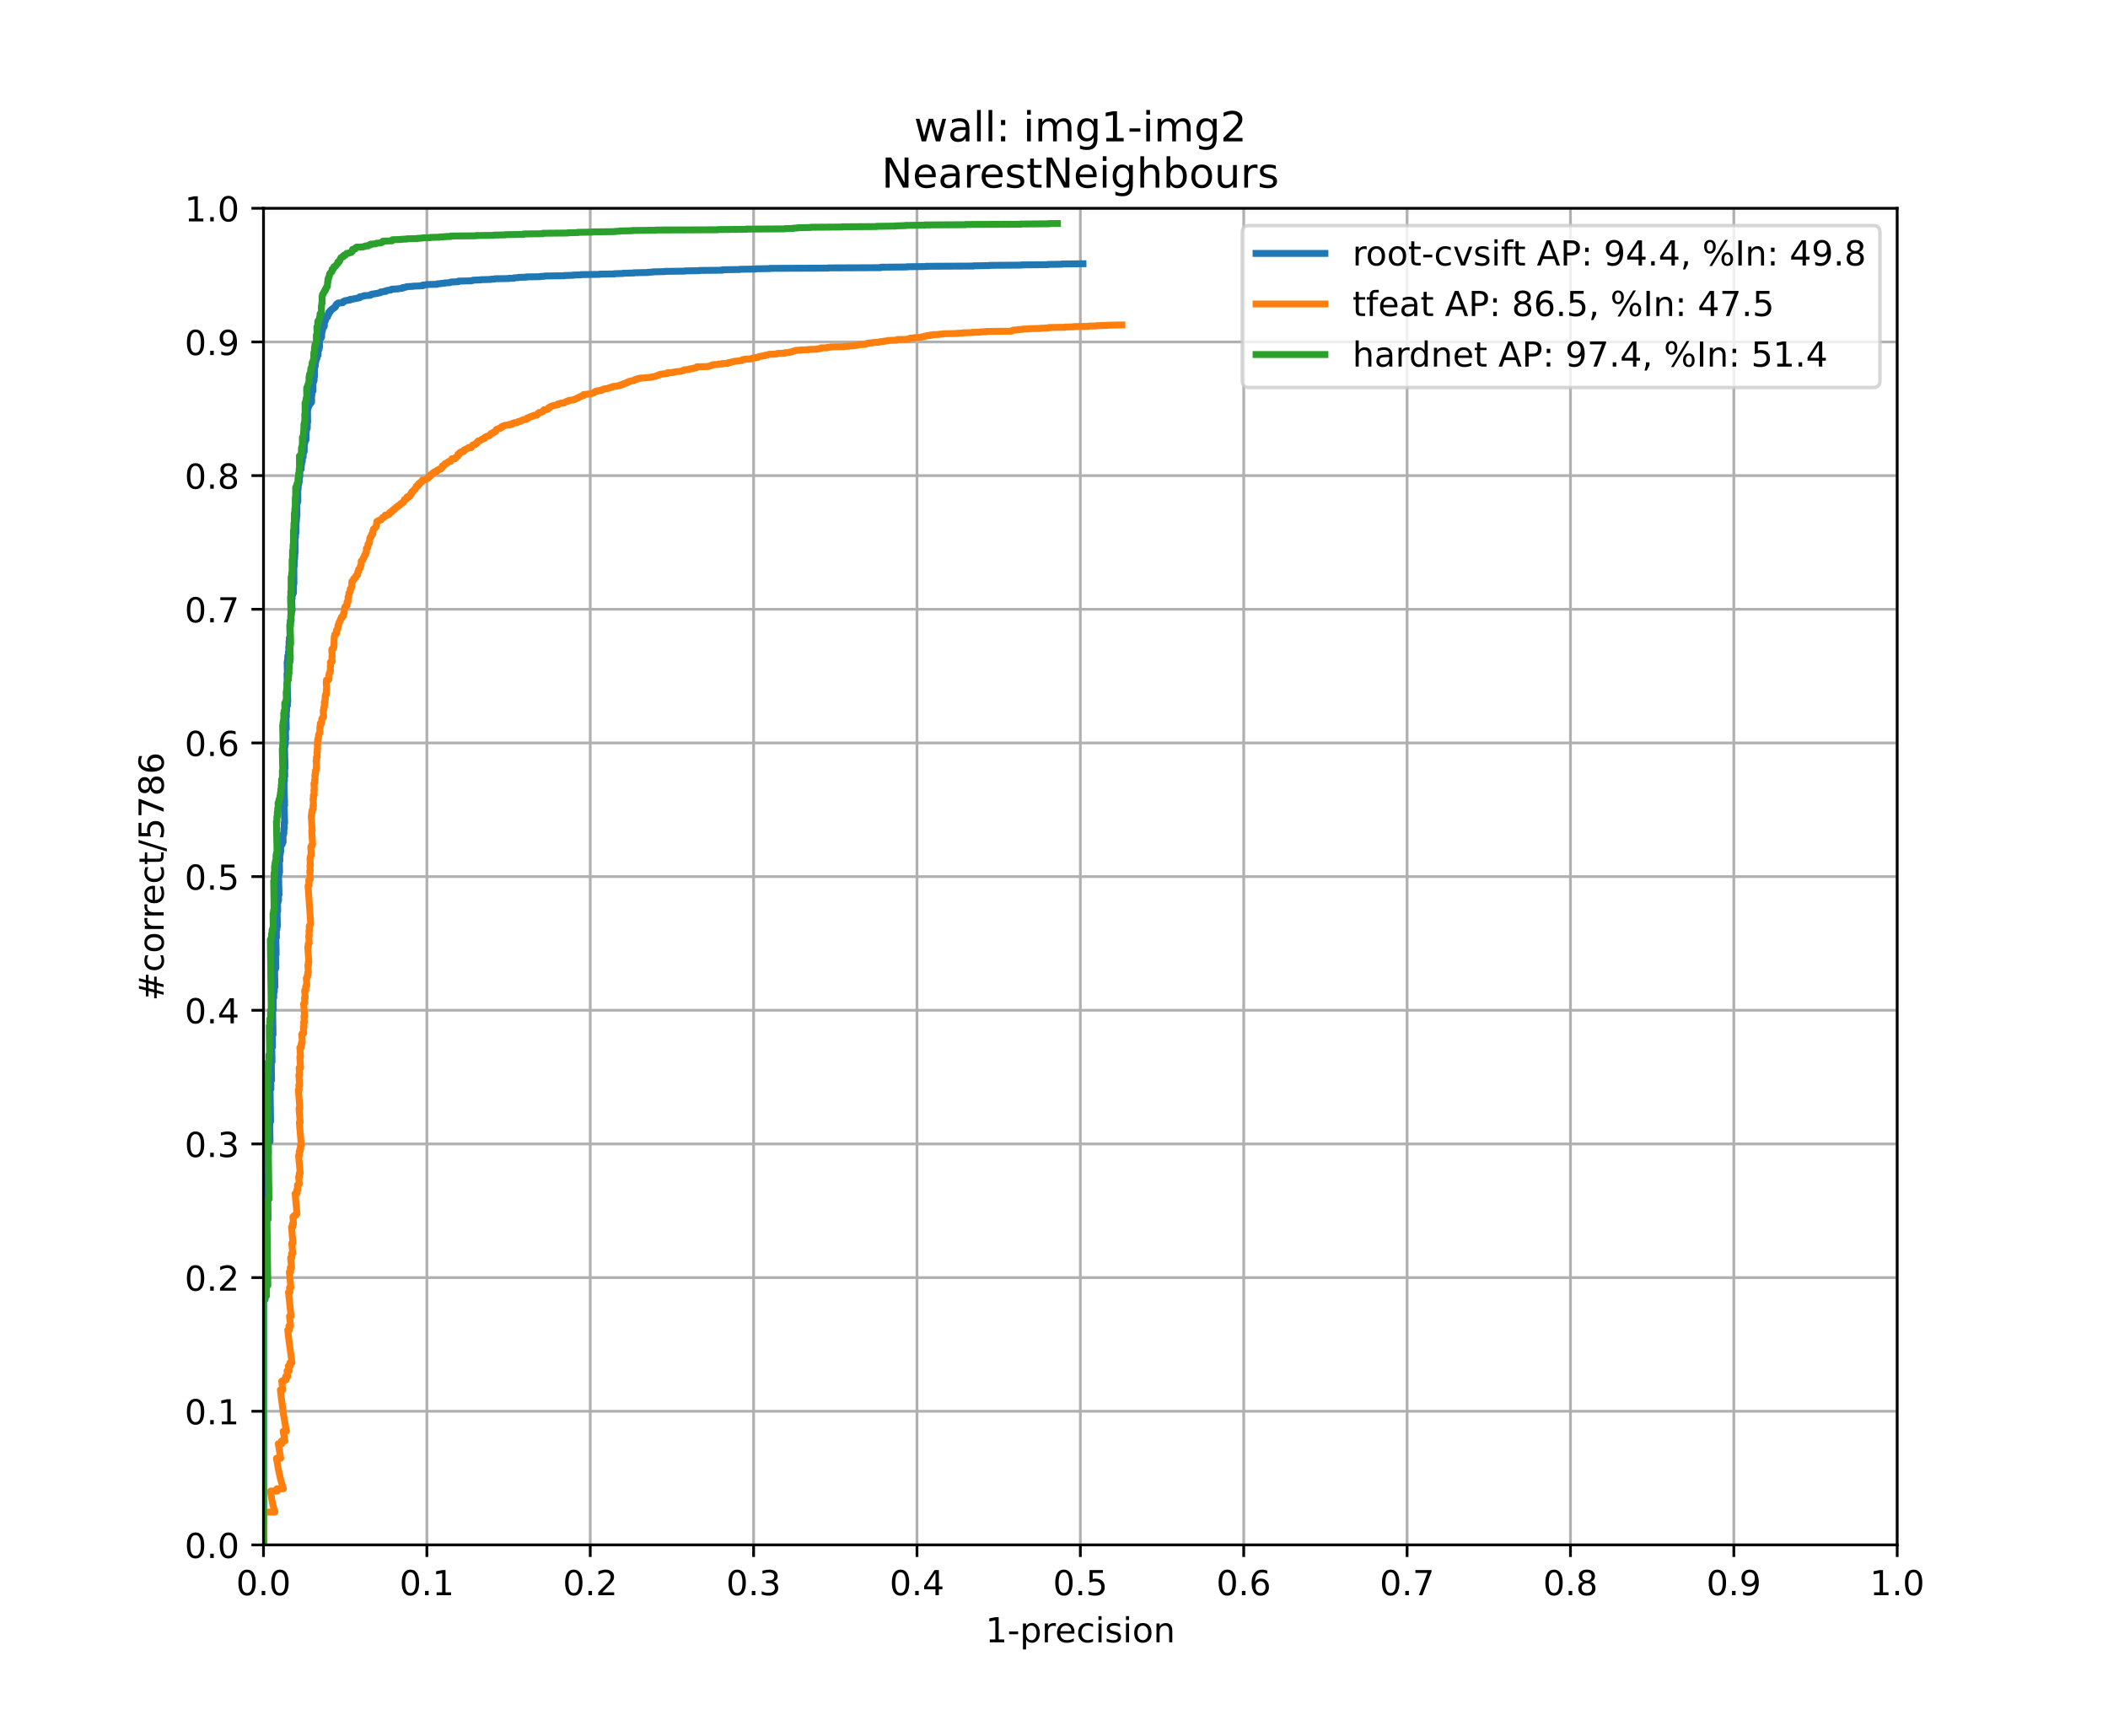<?xml version="1.0" encoding="utf-8" standalone="no"?>
<!DOCTYPE svg PUBLIC "-//W3C//DTD SVG 1.1//EN"
  "http://www.w3.org/Graphics/SVG/1.1/DTD/svg11.dtd">
<!-- Created with matplotlib (https://matplotlib.org/) -->
<svg height="504pt" version="1.1" viewBox="0 0 612 504" width="612pt" xmlns="http://www.w3.org/2000/svg" xmlns:xlink="http://www.w3.org/1999/xlink">
 <defs>
  <style type="text/css">
*{stroke-linecap:butt;stroke-linejoin:round;}
  </style>
 </defs>
 <g id="figure_1">
  <g id="patch_1">
   <path d="M 0 504 
L 612 504 
L 612 0 
L 0 0 
z
" style="fill:#ffffff;"/>
  </g>
  <g id="axes_1">
   <g id="patch_2">
    <path d="M 76.5 448.56 
L 550.8 448.56 
L 550.8 60.48 
L 76.5 60.48 
z
" style="fill:#ffffff;"/>
   </g>
   <g id="matplotlib.axis_1">
    <g id="xtick_1">
     <g id="line2d_1">
      <path clip-path="url(#pe17c1adc27)" d="M 76.5 448.56 
L 76.5 60.48 
" style="fill:none;stroke:#b0b0b0;stroke-linecap:square;stroke-width:0.8;"/>
     </g>
     <g id="line2d_2">
      <defs>
       <path d="M 0 0 
L 0 3.5 
" id="maf03d6e0f7" style="stroke:#000000;stroke-width:0.8;"/>
      </defs>
      <g>
       <use style="stroke:#000000;stroke-width:0.8;" x="76.5" xlink:href="#maf03d6e0f7" y="448.56"/>
      </g>
     </g>
     <g id="text_1">
      <!-- 0.0 -->
      <defs>
       <path d="M 31.781 66.406 
Q 24.172 66.406 20.328 58.906 
Q 16.5 51.422 16.5 36.375 
Q 16.5 21.391 20.328 13.891 
Q 24.172 6.391 31.781 6.391 
Q 39.453 6.391 43.281 13.891 
Q 47.125 21.391 47.125 36.375 
Q 47.125 51.422 43.281 58.906 
Q 39.453 66.406 31.781 66.406 
z
M 31.781 74.219 
Q 44.047 74.219 50.516 64.516 
Q 56.984 54.828 56.984 36.375 
Q 56.984 17.969 50.516 8.266 
Q 44.047 -1.422 31.781 -1.422 
Q 19.531 -1.422 13.062 8.266 
Q 6.594 17.969 6.594 36.375 
Q 6.594 54.828 13.062 64.516 
Q 19.531 74.219 31.781 74.219 
z
" id="DejaVuSans-48"/>
       <path d="M 10.688 12.406 
L 21 12.406 
L 21 0 
L 10.688 0 
z
" id="DejaVuSans-46"/>
      </defs>
      <g transform="translate(68.548 463.158)scale(0.1 -0.1)">
       <use xlink:href="#DejaVuSans-48"/>
       <use x="63.623" xlink:href="#DejaVuSans-46"/>
       <use x="95.41" xlink:href="#DejaVuSans-48"/>
      </g>
     </g>
    </g>
    <g id="xtick_2">
     <g id="line2d_3">
      <path clip-path="url(#pe17c1adc27)" d="M 123.93 448.56 
L 123.93 60.48 
" style="fill:none;stroke:#b0b0b0;stroke-linecap:square;stroke-width:0.8;"/>
     </g>
     <g id="line2d_4">
      <g>
       <use style="stroke:#000000;stroke-width:0.8;" x="123.93" xlink:href="#maf03d6e0f7" y="448.56"/>
      </g>
     </g>
     <g id="text_2">
      <!-- 0.1 -->
      <defs>
       <path d="M 12.406 8.297 
L 28.516 8.297 
L 28.516 63.922 
L 10.984 60.406 
L 10.984 69.391 
L 28.422 72.906 
L 38.281 72.906 
L 38.281 8.297 
L 54.391 8.297 
L 54.391 0 
L 12.406 0 
z
" id="DejaVuSans-49"/>
      </defs>
      <g transform="translate(115.978 463.158)scale(0.1 -0.1)">
       <use xlink:href="#DejaVuSans-48"/>
       <use x="63.623" xlink:href="#DejaVuSans-46"/>
       <use x="95.41" xlink:href="#DejaVuSans-49"/>
      </g>
     </g>
    </g>
    <g id="xtick_3">
     <g id="line2d_5">
      <path clip-path="url(#pe17c1adc27)" d="M 171.36 448.56 
L 171.36 60.48 
" style="fill:none;stroke:#b0b0b0;stroke-linecap:square;stroke-width:0.8;"/>
     </g>
     <g id="line2d_6">
      <g>
       <use style="stroke:#000000;stroke-width:0.8;" x="171.36" xlink:href="#maf03d6e0f7" y="448.56"/>
      </g>
     </g>
     <g id="text_3">
      <!-- 0.2 -->
      <defs>
       <path d="M 19.188 8.297 
L 53.609 8.297 
L 53.609 0 
L 7.328 0 
L 7.328 8.297 
Q 12.938 14.109 22.625 23.891 
Q 32.328 33.688 34.812 36.531 
Q 39.547 41.844 41.422 45.531 
Q 43.312 49.219 43.312 52.781 
Q 43.312 58.594 39.234 62.25 
Q 35.156 65.922 28.609 65.922 
Q 23.969 65.922 18.812 64.312 
Q 13.672 62.703 7.812 59.422 
L 7.812 69.391 
Q 13.766 71.781 18.938 73 
Q 24.125 74.219 28.422 74.219 
Q 39.75 74.219 46.484 68.547 
Q 53.219 62.891 53.219 53.422 
Q 53.219 48.922 51.531 44.891 
Q 49.859 40.875 45.406 35.406 
Q 44.188 33.984 37.641 27.219 
Q 31.109 20.453 19.188 8.297 
z
" id="DejaVuSans-50"/>
      </defs>
      <g transform="translate(163.408 463.158)scale(0.1 -0.1)">
       <use xlink:href="#DejaVuSans-48"/>
       <use x="63.623" xlink:href="#DejaVuSans-46"/>
       <use x="95.41" xlink:href="#DejaVuSans-50"/>
      </g>
     </g>
    </g>
    <g id="xtick_4">
     <g id="line2d_7">
      <path clip-path="url(#pe17c1adc27)" d="M 218.79 448.56 
L 218.79 60.48 
" style="fill:none;stroke:#b0b0b0;stroke-linecap:square;stroke-width:0.8;"/>
     </g>
     <g id="line2d_8">
      <g>
       <use style="stroke:#000000;stroke-width:0.8;" x="218.79" xlink:href="#maf03d6e0f7" y="448.56"/>
      </g>
     </g>
     <g id="text_4">
      <!-- 0.3 -->
      <defs>
       <path d="M 40.578 39.312 
Q 47.656 37.797 51.625 33 
Q 55.609 28.219 55.609 21.188 
Q 55.609 10.406 48.188 4.484 
Q 40.766 -1.422 27.094 -1.422 
Q 22.516 -1.422 17.656 -0.516 
Q 12.797 0.391 7.625 2.203 
L 7.625 11.719 
Q 11.719 9.328 16.594 8.109 
Q 21.484 6.891 26.812 6.891 
Q 36.078 6.891 40.938 10.547 
Q 45.797 14.203 45.797 21.188 
Q 45.797 27.641 41.281 31.266 
Q 36.766 34.906 28.719 34.906 
L 20.219 34.906 
L 20.219 43.016 
L 29.109 43.016 
Q 36.375 43.016 40.234 45.922 
Q 44.094 48.828 44.094 54.297 
Q 44.094 59.906 40.109 62.906 
Q 36.141 65.922 28.719 65.922 
Q 24.656 65.922 20.016 65.031 
Q 15.375 64.156 9.812 62.312 
L 9.812 71.094 
Q 15.438 72.656 20.344 73.438 
Q 25.25 74.219 29.594 74.219 
Q 40.828 74.219 47.359 69.109 
Q 53.906 64.016 53.906 55.328 
Q 53.906 49.266 50.438 45.094 
Q 46.969 40.922 40.578 39.312 
z
" id="DejaVuSans-51"/>
      </defs>
      <g transform="translate(210.838 463.158)scale(0.1 -0.1)">
       <use xlink:href="#DejaVuSans-48"/>
       <use x="63.623" xlink:href="#DejaVuSans-46"/>
       <use x="95.41" xlink:href="#DejaVuSans-51"/>
      </g>
     </g>
    </g>
    <g id="xtick_5">
     <g id="line2d_9">
      <path clip-path="url(#pe17c1adc27)" d="M 266.22 448.56 
L 266.22 60.48 
" style="fill:none;stroke:#b0b0b0;stroke-linecap:square;stroke-width:0.8;"/>
     </g>
     <g id="line2d_10">
      <g>
       <use style="stroke:#000000;stroke-width:0.8;" x="266.22" xlink:href="#maf03d6e0f7" y="448.56"/>
      </g>
     </g>
     <g id="text_5">
      <!-- 0.4 -->
      <defs>
       <path d="M 37.797 64.312 
L 12.891 25.391 
L 37.797 25.391 
z
M 35.203 72.906 
L 47.609 72.906 
L 47.609 25.391 
L 58.016 25.391 
L 58.016 17.188 
L 47.609 17.188 
L 47.609 0 
L 37.797 0 
L 37.797 17.188 
L 4.891 17.188 
L 4.891 26.703 
z
" id="DejaVuSans-52"/>
      </defs>
      <g transform="translate(258.268 463.158)scale(0.1 -0.1)">
       <use xlink:href="#DejaVuSans-48"/>
       <use x="63.623" xlink:href="#DejaVuSans-46"/>
       <use x="95.41" xlink:href="#DejaVuSans-52"/>
      </g>
     </g>
    </g>
    <g id="xtick_6">
     <g id="line2d_11">
      <path clip-path="url(#pe17c1adc27)" d="M 313.65 448.56 
L 313.65 60.48 
" style="fill:none;stroke:#b0b0b0;stroke-linecap:square;stroke-width:0.8;"/>
     </g>
     <g id="line2d_12">
      <g>
       <use style="stroke:#000000;stroke-width:0.8;" x="313.65" xlink:href="#maf03d6e0f7" y="448.56"/>
      </g>
     </g>
     <g id="text_6">
      <!-- 0.5 -->
      <defs>
       <path d="M 10.797 72.906 
L 49.516 72.906 
L 49.516 64.594 
L 19.828 64.594 
L 19.828 46.734 
Q 21.969 47.469 24.109 47.828 
Q 26.266 48.188 28.422 48.188 
Q 40.625 48.188 47.75 41.5 
Q 54.891 34.812 54.891 23.391 
Q 54.891 11.625 47.562 5.094 
Q 40.234 -1.422 26.906 -1.422 
Q 22.312 -1.422 17.547 -0.641 
Q 12.797 0.141 7.719 1.703 
L 7.719 11.625 
Q 12.109 9.234 16.797 8.062 
Q 21.484 6.891 26.703 6.891 
Q 35.156 6.891 40.078 11.328 
Q 45.016 15.766 45.016 23.391 
Q 45.016 31 40.078 35.438 
Q 35.156 39.891 26.703 39.891 
Q 22.75 39.891 18.812 39.016 
Q 14.891 38.141 10.797 36.281 
z
" id="DejaVuSans-53"/>
      </defs>
      <g transform="translate(305.698 463.158)scale(0.1 -0.1)">
       <use xlink:href="#DejaVuSans-48"/>
       <use x="63.623" xlink:href="#DejaVuSans-46"/>
       <use x="95.41" xlink:href="#DejaVuSans-53"/>
      </g>
     </g>
    </g>
    <g id="xtick_7">
     <g id="line2d_13">
      <path clip-path="url(#pe17c1adc27)" d="M 361.08 448.56 
L 361.08 60.48 
" style="fill:none;stroke:#b0b0b0;stroke-linecap:square;stroke-width:0.8;"/>
     </g>
     <g id="line2d_14">
      <g>
       <use style="stroke:#000000;stroke-width:0.8;" x="361.08" xlink:href="#maf03d6e0f7" y="448.56"/>
      </g>
     </g>
     <g id="text_7">
      <!-- 0.6 -->
      <defs>
       <path d="M 33.016 40.375 
Q 26.375 40.375 22.484 35.828 
Q 18.609 31.297 18.609 23.391 
Q 18.609 15.531 22.484 10.953 
Q 26.375 6.391 33.016 6.391 
Q 39.656 6.391 43.531 10.953 
Q 47.406 15.531 47.406 23.391 
Q 47.406 31.297 43.531 35.828 
Q 39.656 40.375 33.016 40.375 
z
M 52.594 71.297 
L 52.594 62.312 
Q 48.875 64.062 45.094 64.984 
Q 41.312 65.922 37.594 65.922 
Q 27.828 65.922 22.672 59.328 
Q 17.531 52.734 16.797 39.406 
Q 19.672 43.656 24.016 45.922 
Q 28.375 48.188 33.594 48.188 
Q 44.578 48.188 50.953 41.516 
Q 57.328 34.859 57.328 23.391 
Q 57.328 12.156 50.688 5.359 
Q 44.047 -1.422 33.016 -1.422 
Q 20.359 -1.422 13.672 8.266 
Q 6.984 17.969 6.984 36.375 
Q 6.984 53.656 15.188 63.938 
Q 23.391 74.219 37.203 74.219 
Q 40.922 74.219 44.703 73.484 
Q 48.484 72.75 52.594 71.297 
z
" id="DejaVuSans-54"/>
      </defs>
      <g transform="translate(353.128 463.158)scale(0.1 -0.1)">
       <use xlink:href="#DejaVuSans-48"/>
       <use x="63.623" xlink:href="#DejaVuSans-46"/>
       <use x="95.41" xlink:href="#DejaVuSans-54"/>
      </g>
     </g>
    </g>
    <g id="xtick_8">
     <g id="line2d_15">
      <path clip-path="url(#pe17c1adc27)" d="M 408.51 448.56 
L 408.51 60.48 
" style="fill:none;stroke:#b0b0b0;stroke-linecap:square;stroke-width:0.8;"/>
     </g>
     <g id="line2d_16">
      <g>
       <use style="stroke:#000000;stroke-width:0.8;" x="408.51" xlink:href="#maf03d6e0f7" y="448.56"/>
      </g>
     </g>
     <g id="text_8">
      <!-- 0.7 -->
      <defs>
       <path d="M 8.203 72.906 
L 55.078 72.906 
L 55.078 68.703 
L 28.609 0 
L 18.312 0 
L 43.219 64.594 
L 8.203 64.594 
z
" id="DejaVuSans-55"/>
      </defs>
      <g transform="translate(400.558 463.158)scale(0.1 -0.1)">
       <use xlink:href="#DejaVuSans-48"/>
       <use x="63.623" xlink:href="#DejaVuSans-46"/>
       <use x="95.41" xlink:href="#DejaVuSans-55"/>
      </g>
     </g>
    </g>
    <g id="xtick_9">
     <g id="line2d_17">
      <path clip-path="url(#pe17c1adc27)" d="M 455.94 448.56 
L 455.94 60.48 
" style="fill:none;stroke:#b0b0b0;stroke-linecap:square;stroke-width:0.8;"/>
     </g>
     <g id="line2d_18">
      <g>
       <use style="stroke:#000000;stroke-width:0.8;" x="455.94" xlink:href="#maf03d6e0f7" y="448.56"/>
      </g>
     </g>
     <g id="text_9">
      <!-- 0.8 -->
      <defs>
       <path d="M 31.781 34.625 
Q 24.75 34.625 20.719 30.859 
Q 16.703 27.094 16.703 20.516 
Q 16.703 13.922 20.719 10.156 
Q 24.75 6.391 31.781 6.391 
Q 38.812 6.391 42.859 10.172 
Q 46.922 13.969 46.922 20.516 
Q 46.922 27.094 42.891 30.859 
Q 38.875 34.625 31.781 34.625 
z
M 21.922 38.812 
Q 15.578 40.375 12.031 44.719 
Q 8.5 49.078 8.5 55.328 
Q 8.5 64.062 14.719 69.141 
Q 20.953 74.219 31.781 74.219 
Q 42.672 74.219 48.875 69.141 
Q 55.078 64.062 55.078 55.328 
Q 55.078 49.078 51.531 44.719 
Q 48 40.375 41.703 38.812 
Q 48.828 37.156 52.797 32.312 
Q 56.781 27.484 56.781 20.516 
Q 56.781 9.906 50.312 4.234 
Q 43.844 -1.422 31.781 -1.422 
Q 19.734 -1.422 13.25 4.234 
Q 6.781 9.906 6.781 20.516 
Q 6.781 27.484 10.781 32.312 
Q 14.797 37.156 21.922 38.812 
z
M 18.312 54.391 
Q 18.312 48.734 21.844 45.562 
Q 25.391 42.391 31.781 42.391 
Q 38.141 42.391 41.719 45.562 
Q 45.312 48.734 45.312 54.391 
Q 45.312 60.062 41.719 63.234 
Q 38.141 66.406 31.781 66.406 
Q 25.391 66.406 21.844 63.234 
Q 18.312 60.062 18.312 54.391 
z
" id="DejaVuSans-56"/>
      </defs>
      <g transform="translate(447.988 463.158)scale(0.1 -0.1)">
       <use xlink:href="#DejaVuSans-48"/>
       <use x="63.623" xlink:href="#DejaVuSans-46"/>
       <use x="95.41" xlink:href="#DejaVuSans-56"/>
      </g>
     </g>
    </g>
    <g id="xtick_10">
     <g id="line2d_19">
      <path clip-path="url(#pe17c1adc27)" d="M 503.37 448.56 
L 503.37 60.48 
" style="fill:none;stroke:#b0b0b0;stroke-linecap:square;stroke-width:0.8;"/>
     </g>
     <g id="line2d_20">
      <g>
       <use style="stroke:#000000;stroke-width:0.8;" x="503.37" xlink:href="#maf03d6e0f7" y="448.56"/>
      </g>
     </g>
     <g id="text_10">
      <!-- 0.9 -->
      <defs>
       <path d="M 10.984 1.516 
L 10.984 10.5 
Q 14.703 8.734 18.5 7.812 
Q 22.312 6.891 25.984 6.891 
Q 35.75 6.891 40.891 13.453 
Q 46.047 20.016 46.781 33.406 
Q 43.953 29.203 39.594 26.953 
Q 35.25 24.703 29.984 24.703 
Q 19.047 24.703 12.672 31.312 
Q 6.297 37.938 6.297 49.422 
Q 6.297 60.641 12.938 67.422 
Q 19.578 74.219 30.609 74.219 
Q 43.266 74.219 49.922 64.516 
Q 56.594 54.828 56.594 36.375 
Q 56.594 19.141 48.406 8.859 
Q 40.234 -1.422 26.422 -1.422 
Q 22.703 -1.422 18.891 -0.688 
Q 15.094 0.047 10.984 1.516 
z
M 30.609 32.422 
Q 37.25 32.422 41.125 36.953 
Q 45.016 41.5 45.016 49.422 
Q 45.016 57.281 41.125 61.844 
Q 37.25 66.406 30.609 66.406 
Q 23.969 66.406 20.094 61.844 
Q 16.219 57.281 16.219 49.422 
Q 16.219 41.5 20.094 36.953 
Q 23.969 32.422 30.609 32.422 
z
" id="DejaVuSans-57"/>
      </defs>
      <g transform="translate(495.418 463.158)scale(0.1 -0.1)">
       <use xlink:href="#DejaVuSans-48"/>
       <use x="63.623" xlink:href="#DejaVuSans-46"/>
       <use x="95.41" xlink:href="#DejaVuSans-57"/>
      </g>
     </g>
    </g>
    <g id="xtick_11">
     <g id="line2d_21">
      <path clip-path="url(#pe17c1adc27)" d="M 550.8 448.56 
L 550.8 60.48 
" style="fill:none;stroke:#b0b0b0;stroke-linecap:square;stroke-width:0.8;"/>
     </g>
     <g id="line2d_22">
      <g>
       <use style="stroke:#000000;stroke-width:0.8;" x="550.8" xlink:href="#maf03d6e0f7" y="448.56"/>
      </g>
     </g>
     <g id="text_11">
      <!-- 1.0 -->
      <g transform="translate(542.848 463.158)scale(0.1 -0.1)">
       <use xlink:href="#DejaVuSans-49"/>
       <use x="63.623" xlink:href="#DejaVuSans-46"/>
       <use x="95.41" xlink:href="#DejaVuSans-48"/>
      </g>
     </g>
    </g>
    <g id="text_12">
     <!-- 1-precision -->
     <defs>
      <path d="M 4.891 31.391 
L 31.203 31.391 
L 31.203 23.391 
L 4.891 23.391 
z
" id="DejaVuSans-45"/>
      <path d="M 18.109 8.203 
L 18.109 -20.797 
L 9.078 -20.797 
L 9.078 54.688 
L 18.109 54.688 
L 18.109 46.391 
Q 20.953 51.266 25.266 53.625 
Q 29.594 56 35.594 56 
Q 45.562 56 51.781 48.094 
Q 58.016 40.188 58.016 27.297 
Q 58.016 14.406 51.781 6.484 
Q 45.562 -1.422 35.594 -1.422 
Q 29.594 -1.422 25.266 0.953 
Q 20.953 3.328 18.109 8.203 
z
M 48.688 27.297 
Q 48.688 37.203 44.609 42.844 
Q 40.531 48.484 33.406 48.484 
Q 26.266 48.484 22.188 42.844 
Q 18.109 37.203 18.109 27.297 
Q 18.109 17.391 22.188 11.75 
Q 26.266 6.109 33.406 6.109 
Q 40.531 6.109 44.609 11.75 
Q 48.688 17.391 48.688 27.297 
z
" id="DejaVuSans-112"/>
      <path d="M 41.109 46.297 
Q 39.594 47.172 37.812 47.578 
Q 36.031 48 33.891 48 
Q 26.266 48 22.188 43.047 
Q 18.109 38.094 18.109 28.812 
L 18.109 0 
L 9.078 0 
L 9.078 54.688 
L 18.109 54.688 
L 18.109 46.188 
Q 20.953 51.172 25.484 53.578 
Q 30.031 56 36.531 56 
Q 37.453 56 38.578 55.875 
Q 39.703 55.766 41.062 55.516 
z
" id="DejaVuSans-114"/>
      <path d="M 56.203 29.594 
L 56.203 25.203 
L 14.891 25.203 
Q 15.484 15.922 20.484 11.062 
Q 25.484 6.203 34.422 6.203 
Q 39.594 6.203 44.453 7.469 
Q 49.312 8.734 54.109 11.281 
L 54.109 2.781 
Q 49.266 0.734 44.188 -0.344 
Q 39.109 -1.422 33.891 -1.422 
Q 20.797 -1.422 13.156 6.188 
Q 5.516 13.812 5.516 26.812 
Q 5.516 40.234 12.766 48.109 
Q 20.016 56 32.328 56 
Q 43.359 56 49.781 48.891 
Q 56.203 41.797 56.203 29.594 
z
M 47.219 32.234 
Q 47.125 39.594 43.094 43.984 
Q 39.062 48.391 32.422 48.391 
Q 24.906 48.391 20.391 44.141 
Q 15.875 39.891 15.188 32.172 
z
" id="DejaVuSans-101"/>
      <path d="M 48.781 52.594 
L 48.781 44.188 
Q 44.969 46.297 41.141 47.344 
Q 37.312 48.391 33.406 48.391 
Q 24.656 48.391 19.812 42.844 
Q 14.984 37.312 14.984 27.297 
Q 14.984 17.281 19.812 11.734 
Q 24.656 6.203 33.406 6.203 
Q 37.312 6.203 41.141 7.25 
Q 44.969 8.297 48.781 10.406 
L 48.781 2.094 
Q 45.016 0.344 40.984 -0.531 
Q 36.969 -1.422 32.422 -1.422 
Q 20.062 -1.422 12.781 6.344 
Q 5.516 14.109 5.516 27.297 
Q 5.516 40.672 12.859 48.328 
Q 20.219 56 33.016 56 
Q 37.156 56 41.109 55.141 
Q 45.062 54.297 48.781 52.594 
z
" id="DejaVuSans-99"/>
      <path d="M 9.422 54.688 
L 18.406 54.688 
L 18.406 0 
L 9.422 0 
z
M 9.422 75.984 
L 18.406 75.984 
L 18.406 64.594 
L 9.422 64.594 
z
" id="DejaVuSans-105"/>
      <path d="M 44.281 53.078 
L 44.281 44.578 
Q 40.484 46.531 36.375 47.5 
Q 32.281 48.484 27.875 48.484 
Q 21.188 48.484 17.844 46.438 
Q 14.5 44.391 14.5 40.281 
Q 14.5 37.156 16.891 35.375 
Q 19.281 33.594 26.516 31.984 
L 29.594 31.297 
Q 39.156 29.25 43.188 25.516 
Q 47.219 21.781 47.219 15.094 
Q 47.219 7.469 41.188 3.016 
Q 35.156 -1.422 24.609 -1.422 
Q 20.219 -1.422 15.453 -0.562 
Q 10.688 0.297 5.422 2 
L 5.422 11.281 
Q 10.406 8.688 15.234 7.391 
Q 20.062 6.109 24.812 6.109 
Q 31.156 6.109 34.562 8.281 
Q 37.984 10.453 37.984 14.406 
Q 37.984 18.062 35.516 20.016 
Q 33.062 21.969 24.703 23.781 
L 21.578 24.516 
Q 13.234 26.266 9.516 29.906 
Q 5.812 33.547 5.812 39.891 
Q 5.812 47.609 11.281 51.797 
Q 16.75 56 26.812 56 
Q 31.781 56 36.172 55.266 
Q 40.578 54.547 44.281 53.078 
z
" id="DejaVuSans-115"/>
      <path d="M 30.609 48.391 
Q 23.391 48.391 19.188 42.75 
Q 14.984 37.109 14.984 27.297 
Q 14.984 17.484 19.156 11.844 
Q 23.344 6.203 30.609 6.203 
Q 37.797 6.203 41.984 11.859 
Q 46.188 17.531 46.188 27.297 
Q 46.188 37.016 41.984 42.703 
Q 37.797 48.391 30.609 48.391 
z
M 30.609 56 
Q 42.328 56 49.016 48.375 
Q 55.719 40.766 55.719 27.297 
Q 55.719 13.875 49.016 6.219 
Q 42.328 -1.422 30.609 -1.422 
Q 18.844 -1.422 12.172 6.219 
Q 5.516 13.875 5.516 27.297 
Q 5.516 40.766 12.172 48.375 
Q 18.844 56 30.609 56 
z
" id="DejaVuSans-111"/>
      <path d="M 54.891 33.016 
L 54.891 0 
L 45.906 0 
L 45.906 32.719 
Q 45.906 40.484 42.875 44.328 
Q 39.844 48.188 33.797 48.188 
Q 26.516 48.188 22.312 43.547 
Q 18.109 38.922 18.109 30.906 
L 18.109 0 
L 9.078 0 
L 9.078 54.688 
L 18.109 54.688 
L 18.109 46.188 
Q 21.344 51.125 25.703 53.562 
Q 30.078 56 35.797 56 
Q 45.219 56 50.047 50.172 
Q 54.891 44.344 54.891 33.016 
z
" id="DejaVuSans-110"/>
     </defs>
     <g transform="translate(286.111 476.837)scale(0.1 -0.1)">
      <use xlink:href="#DejaVuSans-49"/>
      <use x="63.623" xlink:href="#DejaVuSans-45"/>
      <use x="99.707" xlink:href="#DejaVuSans-112"/>
      <use x="163.184" xlink:href="#DejaVuSans-114"/>
      <use x="202.047" xlink:href="#DejaVuSans-101"/>
      <use x="263.57" xlink:href="#DejaVuSans-99"/>
      <use x="318.551" xlink:href="#DejaVuSans-105"/>
      <use x="346.334" xlink:href="#DejaVuSans-115"/>
      <use x="398.434" xlink:href="#DejaVuSans-105"/>
      <use x="426.217" xlink:href="#DejaVuSans-111"/>
      <use x="487.398" xlink:href="#DejaVuSans-110"/>
     </g>
    </g>
   </g>
   <g id="matplotlib.axis_2">
    <g id="ytick_1">
     <g id="line2d_23">
      <path clip-path="url(#pe17c1adc27)" d="M 76.5 448.56 
L 550.8 448.56 
" style="fill:none;stroke:#b0b0b0;stroke-linecap:square;stroke-width:0.8;"/>
     </g>
     <g id="line2d_24">
      <defs>
       <path d="M 0 0 
L -3.5 0 
" id="m3f7ce7cad1" style="stroke:#000000;stroke-width:0.8;"/>
      </defs>
      <g>
       <use style="stroke:#000000;stroke-width:0.8;" x="76.5" xlink:href="#m3f7ce7cad1" y="448.56"/>
      </g>
     </g>
     <g id="text_13">
      <!-- 0.0 -->
      <g transform="translate(53.597 452.359)scale(0.1 -0.1)">
       <use xlink:href="#DejaVuSans-48"/>
       <use x="63.623" xlink:href="#DejaVuSans-46"/>
       <use x="95.41" xlink:href="#DejaVuSans-48"/>
      </g>
     </g>
    </g>
    <g id="ytick_2">
     <g id="line2d_25">
      <path clip-path="url(#pe17c1adc27)" d="M 76.5 409.752 
L 550.8 409.752 
" style="fill:none;stroke:#b0b0b0;stroke-linecap:square;stroke-width:0.8;"/>
     </g>
     <g id="line2d_26">
      <g>
       <use style="stroke:#000000;stroke-width:0.8;" x="76.5" xlink:href="#m3f7ce7cad1" y="409.752"/>
      </g>
     </g>
     <g id="text_14">
      <!-- 0.1 -->
      <g transform="translate(53.597 413.551)scale(0.1 -0.1)">
       <use xlink:href="#DejaVuSans-48"/>
       <use x="63.623" xlink:href="#DejaVuSans-46"/>
       <use x="95.41" xlink:href="#DejaVuSans-49"/>
      </g>
     </g>
    </g>
    <g id="ytick_3">
     <g id="line2d_27">
      <path clip-path="url(#pe17c1adc27)" d="M 76.5 370.944 
L 550.8 370.944 
" style="fill:none;stroke:#b0b0b0;stroke-linecap:square;stroke-width:0.8;"/>
     </g>
     <g id="line2d_28">
      <g>
       <use style="stroke:#000000;stroke-width:0.8;" x="76.5" xlink:href="#m3f7ce7cad1" y="370.944"/>
      </g>
     </g>
     <g id="text_15">
      <!-- 0.2 -->
      <g transform="translate(53.597 374.743)scale(0.1 -0.1)">
       <use xlink:href="#DejaVuSans-48"/>
       <use x="63.623" xlink:href="#DejaVuSans-46"/>
       <use x="95.41" xlink:href="#DejaVuSans-50"/>
      </g>
     </g>
    </g>
    <g id="ytick_4">
     <g id="line2d_29">
      <path clip-path="url(#pe17c1adc27)" d="M 76.5 332.136 
L 550.8 332.136 
" style="fill:none;stroke:#b0b0b0;stroke-linecap:square;stroke-width:0.8;"/>
     </g>
     <g id="line2d_30">
      <g>
       <use style="stroke:#000000;stroke-width:0.8;" x="76.5" xlink:href="#m3f7ce7cad1" y="332.136"/>
      </g>
     </g>
     <g id="text_16">
      <!-- 0.3 -->
      <g transform="translate(53.597 335.935)scale(0.1 -0.1)">
       <use xlink:href="#DejaVuSans-48"/>
       <use x="63.623" xlink:href="#DejaVuSans-46"/>
       <use x="95.41" xlink:href="#DejaVuSans-51"/>
      </g>
     </g>
    </g>
    <g id="ytick_5">
     <g id="line2d_31">
      <path clip-path="url(#pe17c1adc27)" d="M 76.5 293.328 
L 550.8 293.328 
" style="fill:none;stroke:#b0b0b0;stroke-linecap:square;stroke-width:0.8;"/>
     </g>
     <g id="line2d_32">
      <g>
       <use style="stroke:#000000;stroke-width:0.8;" x="76.5" xlink:href="#m3f7ce7cad1" y="293.328"/>
      </g>
     </g>
     <g id="text_17">
      <!-- 0.4 -->
      <g transform="translate(53.597 297.127)scale(0.1 -0.1)">
       <use xlink:href="#DejaVuSans-48"/>
       <use x="63.623" xlink:href="#DejaVuSans-46"/>
       <use x="95.41" xlink:href="#DejaVuSans-52"/>
      </g>
     </g>
    </g>
    <g id="ytick_6">
     <g id="line2d_33">
      <path clip-path="url(#pe17c1adc27)" d="M 76.5 254.52 
L 550.8 254.52 
" style="fill:none;stroke:#b0b0b0;stroke-linecap:square;stroke-width:0.8;"/>
     </g>
     <g id="line2d_34">
      <g>
       <use style="stroke:#000000;stroke-width:0.8;" x="76.5" xlink:href="#m3f7ce7cad1" y="254.52"/>
      </g>
     </g>
     <g id="text_18">
      <!-- 0.5 -->
      <g transform="translate(53.597 258.319)scale(0.1 -0.1)">
       <use xlink:href="#DejaVuSans-48"/>
       <use x="63.623" xlink:href="#DejaVuSans-46"/>
       <use x="95.41" xlink:href="#DejaVuSans-53"/>
      </g>
     </g>
    </g>
    <g id="ytick_7">
     <g id="line2d_35">
      <path clip-path="url(#pe17c1adc27)" d="M 76.5 215.712 
L 550.8 215.712 
" style="fill:none;stroke:#b0b0b0;stroke-linecap:square;stroke-width:0.8;"/>
     </g>
     <g id="line2d_36">
      <g>
       <use style="stroke:#000000;stroke-width:0.8;" x="76.5" xlink:href="#m3f7ce7cad1" y="215.712"/>
      </g>
     </g>
     <g id="text_19">
      <!-- 0.6 -->
      <g transform="translate(53.597 219.511)scale(0.1 -0.1)">
       <use xlink:href="#DejaVuSans-48"/>
       <use x="63.623" xlink:href="#DejaVuSans-46"/>
       <use x="95.41" xlink:href="#DejaVuSans-54"/>
      </g>
     </g>
    </g>
    <g id="ytick_8">
     <g id="line2d_37">
      <path clip-path="url(#pe17c1adc27)" d="M 76.5 176.904 
L 550.8 176.904 
" style="fill:none;stroke:#b0b0b0;stroke-linecap:square;stroke-width:0.8;"/>
     </g>
     <g id="line2d_38">
      <g>
       <use style="stroke:#000000;stroke-width:0.8;" x="76.5" xlink:href="#m3f7ce7cad1" y="176.904"/>
      </g>
     </g>
     <g id="text_20">
      <!-- 0.7 -->
      <g transform="translate(53.597 180.703)scale(0.1 -0.1)">
       <use xlink:href="#DejaVuSans-48"/>
       <use x="63.623" xlink:href="#DejaVuSans-46"/>
       <use x="95.41" xlink:href="#DejaVuSans-55"/>
      </g>
     </g>
    </g>
    <g id="ytick_9">
     <g id="line2d_39">
      <path clip-path="url(#pe17c1adc27)" d="M 76.5 138.096 
L 550.8 138.096 
" style="fill:none;stroke:#b0b0b0;stroke-linecap:square;stroke-width:0.8;"/>
     </g>
     <g id="line2d_40">
      <g>
       <use style="stroke:#000000;stroke-width:0.8;" x="76.5" xlink:href="#m3f7ce7cad1" y="138.096"/>
      </g>
     </g>
     <g id="text_21">
      <!-- 0.8 -->
      <g transform="translate(53.597 141.895)scale(0.1 -0.1)">
       <use xlink:href="#DejaVuSans-48"/>
       <use x="63.623" xlink:href="#DejaVuSans-46"/>
       <use x="95.41" xlink:href="#DejaVuSans-56"/>
      </g>
     </g>
    </g>
    <g id="ytick_10">
     <g id="line2d_41">
      <path clip-path="url(#pe17c1adc27)" d="M 76.5 99.288 
L 550.8 99.288 
" style="fill:none;stroke:#b0b0b0;stroke-linecap:square;stroke-width:0.8;"/>
     </g>
     <g id="line2d_42">
      <g>
       <use style="stroke:#000000;stroke-width:0.8;" x="76.5" xlink:href="#m3f7ce7cad1" y="99.288"/>
      </g>
     </g>
     <g id="text_22">
      <!-- 0.9 -->
      <g transform="translate(53.597 103.087)scale(0.1 -0.1)">
       <use xlink:href="#DejaVuSans-48"/>
       <use x="63.623" xlink:href="#DejaVuSans-46"/>
       <use x="95.41" xlink:href="#DejaVuSans-57"/>
      </g>
     </g>
    </g>
    <g id="ytick_11">
     <g id="line2d_43">
      <path clip-path="url(#pe17c1adc27)" d="M 76.5 60.48 
L 550.8 60.48 
" style="fill:none;stroke:#b0b0b0;stroke-linecap:square;stroke-width:0.8;"/>
     </g>
     <g id="line2d_44">
      <g>
       <use style="stroke:#000000;stroke-width:0.8;" x="76.5" xlink:href="#m3f7ce7cad1" y="60.48"/>
      </g>
     </g>
     <g id="text_23">
      <!-- 1.0 -->
      <g transform="translate(53.597 64.279)scale(0.1 -0.1)">
       <use xlink:href="#DejaVuSans-49"/>
       <use x="63.623" xlink:href="#DejaVuSans-46"/>
       <use x="95.41" xlink:href="#DejaVuSans-48"/>
      </g>
     </g>
    </g>
    <g id="text_24">
     <!-- #correct/5786 -->
     <defs>
      <path d="M 51.125 44 
L 36.922 44 
L 32.812 27.688 
L 47.125 27.688 
z
M 43.797 71.781 
L 38.719 51.516 
L 52.984 51.516 
L 58.109 71.781 
L 65.922 71.781 
L 60.891 51.516 
L 76.125 51.516 
L 76.125 44 
L 58.984 44 
L 54.984 27.688 
L 70.516 27.688 
L 70.516 20.219 
L 53.078 20.219 
L 48 0 
L 40.188 0 
L 45.219 20.219 
L 30.906 20.219 
L 25.875 0 
L 18.016 0 
L 23.094 20.219 
L 7.719 20.219 
L 7.719 27.688 
L 24.906 27.688 
L 29 44 
L 13.281 44 
L 13.281 51.516 
L 30.906 51.516 
L 35.891 71.781 
z
" id="DejaVuSans-35"/>
      <path d="M 18.312 70.219 
L 18.312 54.688 
L 36.812 54.688 
L 36.812 47.703 
L 18.312 47.703 
L 18.312 18.016 
Q 18.312 11.328 20.141 9.422 
Q 21.969 7.516 27.594 7.516 
L 36.812 7.516 
L 36.812 0 
L 27.594 0 
Q 17.188 0 13.234 3.875 
Q 9.281 7.766 9.281 18.016 
L 9.281 47.703 
L 2.688 47.703 
L 2.688 54.688 
L 9.281 54.688 
L 9.281 70.219 
z
" id="DejaVuSans-116"/>
      <path d="M 25.391 72.906 
L 33.688 72.906 
L 8.297 -9.281 
L 0 -9.281 
z
" id="DejaVuSans-47"/>
     </defs>
     <g transform="translate(47.517 290.625)rotate(-90)scale(0.1 -0.1)">
      <use xlink:href="#DejaVuSans-35"/>
      <use x="83.789" xlink:href="#DejaVuSans-99"/>
      <use x="138.77" xlink:href="#DejaVuSans-111"/>
      <use x="199.951" xlink:href="#DejaVuSans-114"/>
      <use x="239.314" xlink:href="#DejaVuSans-114"/>
      <use x="278.178" xlink:href="#DejaVuSans-101"/>
      <use x="339.701" xlink:href="#DejaVuSans-99"/>
      <use x="394.682" xlink:href="#DejaVuSans-116"/>
      <use x="433.891" xlink:href="#DejaVuSans-47"/>
      <use x="467.582" xlink:href="#DejaVuSans-53"/>
      <use x="531.205" xlink:href="#DejaVuSans-55"/>
      <use x="594.828" xlink:href="#DejaVuSans-56"/>
      <use x="658.451" xlink:href="#DejaVuSans-54"/>
     </g>
    </g>
   </g>
   <g id="line2d_45">
    <path clip-path="url(#pe17c1adc27)" d="M 76.5 448.493 
L 76.5 377.329 
L 76.946 377.329 
L 76.946 377.262 
L 76.807 345 
L 77.114 345 
L 77.113 344.933 
L 77.112 344.799 
L 77.418 344.799 
L 77.417 344.732 
L 77.414 344.33 
L 77.718 344.33 
L 77.717 344.263 
L 77.619 335.074 
L 77.897 335.074 
L 77.897 335.007 
L 77.854 331.452 
L 78.394 331.452 
L 78.393 331.385 
L 78.304 325.617 
L 78.561 325.617 
L 78.56 325.55 
L 78.414 316.159 
L 78.653 316.159 
L 78.652 316.092 
L 78.613 313.678 
L 78.847 313.678 
L 78.846 313.611 
L 78.757 308.312 
L 78.982 308.312 
L 78.981 308.245 
L 78.908 303.952 
L 79.125 303.952 
L 79.124 303.885 
L 79.063 300.397 
L 79.275 300.397 
L 79.274 300.33 
L 79.146 293.154 
L 79.349 293.154 
L 79.347 293.087 
L 79.286 289.666 
L 79.484 289.666 
L 79.483 289.599 
L 79.452 287.922 
L 79.648 287.922 
L 79.646 287.855 
L 79.622 286.581 
L 79.815 286.581 
L 79.814 286.513 
L 79.716 281.55 
L 79.904 281.55 
L 79.903 281.483 
L 79.895 281.081 
L 80.082 281.081 
L 80.08 281.014 
L 80 277.123 
L 80.182 277.123 
L 80.181 277.056 
L 80.081 272.227 
L 80.259 272.227 
L 80.257 272.16 
L 80.21 269.88 
L 80.385 269.88 
L 80.383 269.812 
L 80.365 268.941 
L 80.539 268.941 
L 80.537 268.873 
L 80.444 264.581 
L 80.614 264.581 
L 80.612 264.514 
L 80.557 261.965 
L 80.724 261.965 
L 80.723 261.898 
L 80.712 261.428 
L 80.879 261.428 
L 80.878 261.361 
L 80.842 259.819 
L 81.008 259.819 
L 81.006 259.752 
L 80.874 253.983 
L 81.034 253.983 
L 81.033 253.916 
L 81.017 253.246 
L 81.177 253.246 
L 81.175 253.179 
L 81.1 249.959 
L 81.257 249.959 
L 81.256 249.892 
L 81.213 248.081 
L 81.369 248.081 
L 81.367 248.014 
L 81.349 247.276 
L 81.504 247.276 
L 81.503 247.209 
L 81.46 245.465 
L 81.765 245.398 
L 81.76 245.197 
L 81.913 245.197 
L 81.911 245.13 
L 81.902 244.795 
L 82.055 244.795 
L 82.053 244.727 
L 82.046 244.459 
L 82.198 244.459 
L 82.196 244.392 
L 82.143 242.447 
L 82.293 242.447 
L 82.292 242.38 
L 82.279 241.91 
L 82.429 241.91 
L 82.427 241.843 
L 82.391 240.569 
L 82.54 240.569 
L 82.538 240.502 
L 82.494 238.959 
L 82.642 238.959 
L 82.64 238.892 
L 82.496 233.795 
L 82.641 233.795 
L 82.639 233.728 
L 82.448 226.752 
L 82.588 226.752 
L 82.586 226.685 
L 82.552 225.411 
L 82.691 225.411 
L 82.689 225.344 
L 82.627 223.063 
L 82.765 223.063 
L 82.763 222.996 
L 82.598 216.825 
L 82.732 216.825 
L 82.73 216.758 
L 82.712 216.088 
L 82.846 216.088 
L 82.844 216.021 
L 82.808 214.679 
L 82.94 214.679 
L 82.938 214.612 
L 82.866 211.929 
L 82.997 211.929 
L 82.995 211.862 
L 82.99 211.661 
L 83.121 211.661 
L 83.119 211.594 
L 83.024 208.106 
L 83.153 208.106 
L 83.151 208.039 
L 83.105 206.362 
L 83.233 206.362 
L 83.231 206.295 
L 83.198 205.088 
L 83.325 205.088 
L 83.324 205.021 
L 83.32 204.887 
L 83.447 204.887 
L 83.445 204.819 
L 83.413 203.679 
L 83.539 203.679 
L 83.537 203.612 
L 83.32 195.698 
L 83.442 195.698 
L 83.44 195.631 
L 83.353 192.344 
L 83.473 192.344 
L 83.471 192.277 
L 83.455 191.673 
L 83.575 191.673 
L 83.574 191.606 
L 83.543 190.466 
L 83.662 190.466 
L 83.661 190.399 
L 83.657 190.265 
L 83.776 190.265 
L 83.775 190.198 
L 83.749 189.259 
L 83.868 189.259 
L 83.866 189.192 
L 83.826 187.783 
L 83.945 187.783 
L 83.943 187.716 
L 83.903 186.308 
L 84.021 186.308 
L 84.019 186.24 
L 83.991 185.234 
L 84.108 185.234 
L 84.106 185.167 
L 84.102 185.033 
L 84.219 185.033 
L 84.217 184.966 
L 84.118 181.478 
L 84.233 181.478 
L 84.231 181.411 
L 84.218 180.942 
L 84.333 180.942 
L 84.331 180.875 
L 84.312 180.204 
L 84.541 180.204 
L 84.539 180.137 
L 84.486 178.326 
L 84.6 178.326 
L 84.598 178.259 
L 84.58 177.655 
L 84.694 177.655 
L 84.692 177.588 
L 84.682 177.253 
L 84.795 177.253 
L 84.793 177.186 
L 84.693 173.832 
L 84.805 173.832 
L 84.803 173.765 
L 84.771 172.692 
L 84.994 172.692 
L 84.992 172.625 
L 85.089 172.155 
L 85.2 172.155 
L 85.198 172.088 
L 85.227 169.472 
L 85.337 169.472 
L 85.335 169.405 
L 85.294 164.509 
L 85.401 164.509 
L 85.399 164.442 
L 85.439 162.229 
L 85.546 162.229 
L 85.544 162.162 
L 85.598 160.485 
L 85.704 160.485 
L 85.702 160.418 
L 85.672 156.058 
L 85.777 156.058 
L 85.775 155.991 
L 85.84 154.717 
L 85.944 154.717 
L 85.941 154.649 
L 85.944 151.43 
L 86.047 151.43 
L 86.045 151.363 
L 86.103 149.954 
L 86.205 149.954 
L 86.203 149.887 
L 86.188 146.198 
L 86.289 146.198 
L 86.287 146.131 
L 86.373 145.662 
L 86.473 145.662 
L 86.471 145.595 
L 86.457 142.04 
L 86.557 142.04 
L 86.555 141.973 
L 86.613 140.698 
L 86.712 140.698 
L 86.71 140.631 
L 86.785 139.894 
L 86.883 139.894 
L 86.881 139.826 
L 86.933 138.418 
L 87.031 138.418 
L 87.029 138.351 
L 87.067 136.54 
L 87.164 136.54 
L 87.162 136.473 
L 87.25 136.205 
L 87.445 136.205 
L 87.442 136.137 
L 87.491 134.729 
L 87.588 134.729 
L 87.585 134.662 
L 87.562 133.991 
L 87.659 133.991 
L 87.755 133.991 
L 87.753 133.924 
L 87.809 132.784 
L 87.999 132.717 
L 88.049 131.442 
L 88.145 131.442 
L 88.142 131.375 
L 88.228 131.107 
L 88.323 131.107 
L 88.321 131.04 
L 88.338 128.894 
L 88.433 128.894 
L 88.43 128.827 
L 88.503 128.223 
L 88.597 128.223 
L 88.595 128.156 
L 88.674 127.753 
L 88.86 127.686 
L 88.863 125.272 
L 88.956 125.272 
L 88.954 125.205 
L 89.019 124.467 
L 89.203 124.4 
L 89.227 122.589 
L 89.319 122.589 
L 89.316 122.522 
L 89.273 118.967 
L 89.365 118.967 
L 89.362 118.9 
L 89.433 118.363 
L 89.524 118.363 
L 89.521 118.296 
L 89.6 117.961 
L 89.691 117.961 
L 89.688 117.894 
L 89.766 117.558 
L 89.945 117.491 
L 90.025 117.223 
L 90.115 117.223 
L 90.113 117.156 
L 90.198 117.022 
L 90.288 117.022 
L 90.286 116.955 
L 90.368 116.754 
L 90.458 116.754 
L 90.455 116.687 
L 90.466 114.741 
L 90.556 114.741 
L 90.553 114.674 
L 90.607 113.802 
L 90.697 113.802 
L 90.694 113.735 
L 90.775 113.534 
L 90.864 113.534 
L 90.862 113.467 
L 90.851 111.052 
L 91.025 110.985 
L 91.094 110.516 
L 91.182 110.516 
L 91.179 110.449 
L 91.22 109.309 
L 91.308 109.309 
L 91.305 109.242 
L 91.291 106.827 
L 91.378 106.827 
L 91.375 106.76 
L 91.443 106.29 
L 91.53 106.29 
L 91.527 106.223 
L 91.571 105.217 
L 91.658 105.217 
L 91.655 105.15 
L 91.713 104.479 
L 91.884 104.412 
L 91.953 104.01 
L 92.039 104.01 
L 92.036 103.943 
L 92.093 103.272 
L 92.179 103.272 
L 92.176 103.205 
L 92.173 103.138 
L 92.26 103.138 
L 92.346 103.138 
L 92.343 103.071 
L 92.369 101.729 
L 92.455 101.729 
L 92.452 101.662 
L 92.531 101.528 
L 92.617 101.528 
L 92.614 101.461 
L 92.672 100.857 
L 92.758 100.857 
L 92.755 100.79 
L 92.749 98.778 
L 92.834 98.778 
L 92.831 98.711 
L 92.901 98.376 
L 93.07 98.376 
L 93.067 98.309 
L 93.145 98.175 
L 93.23 98.175 
L 93.227 98.108 
L 93.299 97.839 
L 93.383 97.839 
L 93.38 97.772 
L 93.405 96.498 
L 93.489 96.498 
L 93.486 96.431 
L 93.548 95.961 
L 93.632 95.961 
L 93.629 95.894 
L 93.6 95.29 
L 93.684 95.29 
L 93.768 95.29 
L 93.765 95.223 
L 93.839 95.022 
L 94.006 95.022 
L 94.002 94.955 
L 93.993 94.754 
L 94.076 94.754 
L 94.16 94.754 
L 94.156 94.687 
L 94.182 93.48 
L 94.265 93.48 
L 94.261 93.412 
L 94.328 93.077 
L 94.494 93.077 
L 94.491 93.01 
L 94.557 92.675 
L 94.64 92.675 
L 94.637 92.608 
L 94.696 92.138 
L 94.944 92.138 
L 94.94 92.071 
L 94.937 92.004 
L 95.019 92.004 
L 95.102 92.004 
L 95.098 91.937 
L 95.075 91.467 
L 95.157 91.467 
L 95.239 91.467 
L 95.236 91.4 
L 95.232 91.333 
L 95.315 91.333 
L 95.397 91.333 
L 95.393 91.266 
L 95.445 90.663 
L 95.85 90.595 
L 95.908 90.126 
L 96.071 90.126 
L 96.068 90.059 
L 96.142 89.925 
L 96.464 89.858 
L 96.454 89.656 
L 96.535 89.656 
L 96.775 89.589 
L 96.845 89.388 
L 97.089 89.388 
L 97.085 89.321 
L 97.155 89.12 
L 97.398 89.12 
L 97.394 89.053 
L 97.46 88.784 
L 97.541 88.784 
L 97.537 88.717 
L 97.526 88.516 
L 97.606 88.516 
L 97.687 88.516 
L 97.683 88.449 
L 97.752 88.248 
L 98.074 88.248 
L 98.071 88.181 
L 98.139 87.98 
L 99.497 87.913 
L 99.557 87.577 
L 100.031 87.51 
L 100.098 87.309 
L 100.887 87.242 
L 100.883 87.175 
L 100.962 87.175 
L 101.669 87.108 
L 101.656 86.906 
L 101.735 86.906 
L 102.596 86.839 
L 102.591 86.772 
L 102.67 86.772 
L 103.214 86.705 
L 103.209 86.638 
L 103.288 86.638 
L 103.986 86.571 
L 104.054 86.437 
L 104.444 86.437 
L 104.439 86.37 
L 104.424 86.169 
L 104.502 86.169 
L 105.118 86.102 
L 105.113 86.035 
L 105.19 86.035 
L 105.727 85.967 
L 105.717 85.833 
L 105.794 85.833 
L 107.327 85.766 
L 107.322 85.699 
L 107.399 85.699 
L 107.628 85.699 
L 107.623 85.632 
L 107.689 85.498 
L 108.142 85.431 
L 108.136 85.364 
L 108.213 85.364 
L 108.968 85.297 
L 108.963 85.23 
L 109.039 85.23 
L 109.716 85.163 
L 109.71 85.096 
L 109.786 85.096 
L 110.309 85.028 
L 110.303 84.961 
L 110.379 84.961 
L 110.529 84.961 
L 110.524 84.894 
L 110.512 84.76 
L 110.587 84.76 
L 111.333 84.693 
L 111.327 84.626 
L 111.402 84.626 
L 112.002 84.626 
L 111.996 84.559 
L 111.984 84.425 
L 112.058 84.425 
L 112.5 84.358 
L 112.494 84.291 
L 112.569 84.291 
L 113.455 84.224 
L 113.443 84.089 
L 113.517 84.089 
L 113.733 84.022 
L 113.727 83.955 
L 113.801 83.955 
L 115.565 83.888 
L 115.558 83.821 
L 115.632 83.821 
L 116.431 83.754 
L 116.424 83.687 
L 116.497 83.687 
L 116.863 83.687 
L 116.856 83.62 
L 116.915 83.486 
L 117.709 83.419 
L 117.702 83.352 
L 117.775 83.352 
L 118.13 83.285 
L 118.123 83.217 
L 118.196 83.217 
L 119.92 83.15 
L 119.913 83.083 
L 119.985 83.083 
L 122.05 83.016 
L 122.042 82.949 
L 122.113 82.949 
L 122.823 82.949 
L 122.815 82.882 
L 122.8 82.748 
L 122.871 82.748 
L 123.852 82.681 
L 123.844 82.614 
L 123.914 82.614 
L 126.913 82.547 
L 126.966 82.413 
L 128.064 82.346 
L 128.056 82.278 
L 128.125 82.278 
L 129.149 82.211 
L 129.14 82.144 
L 129.209 82.144 
L 130.567 82.077 
L 130.559 82.01 
L 130.627 82.01 
L 130.958 81.943 
L 130.949 81.876 
L 131.017 81.876 
L 133.037 81.809 
L 133.028 81.742 
L 133.095 81.742 
L 133.162 81.742 
L 133.153 81.675 
L 133.144 81.608 
L 133.211 81.608 
L 136.865 81.541 
L 136.856 81.474 
L 136.922 81.474 
L 137.374 81.407 
L 137.364 81.339 
L 137.43 81.339 
L 139.58 81.272 
L 139.57 81.205 
L 139.635 81.205 
L 142.532 81.138 
L 142.522 81.071 
L 142.586 81.071 
L 143.663 81.004 
L 143.652 80.937 
L 143.716 80.937 
L 147.807 80.87 
L 147.796 80.803 
L 147.858 80.803 
L 149.227 80.803 
L 149.216 80.736 
L 149.205 80.669 
L 149.267 80.669 
L 150.491 80.602 
L 150.479 80.535 
L 150.541 80.535 
L 152.855 80.468 
L 152.843 80.4 
L 152.904 80.4 
L 156.866 80.333 
L 156.853 80.266 
L 156.913 80.266 
L 158.207 80.199 
L 158.195 80.132 
L 158.254 80.132 
L 163.838 80.065 
L 163.825 79.998 
L 163.882 79.998 
L 166.437 79.931 
L 166.423 79.864 
L 166.48 79.864 
L 168.719 79.797 
L 168.706 79.73 
L 168.818 79.73 
L 174.1 79.663 
L 174.086 79.596 
L 174.194 79.596 
L 178.426 79.529 
L 178.411 79.461 
L 178.517 79.461 
L 180.982 79.394 
L 180.967 79.327 
L 181.072 79.327 
L 184.068 79.26 
L 184.053 79.193 
L 184.156 79.193 
L 188.112 79.126 
L 188.096 79.059 
L 188.197 79.059 
L 189.535 78.992 
L 189.519 78.925 
L 189.619 78.925 
L 193.014 78.858 
L 192.998 78.791 
L 193.096 78.791 
L 198.857 78.724 
L 198.84 78.657 
L 198.935 78.657 
L 203.035 78.59 
L 203.018 78.522 
L 203.11 78.522 
L 209.754 78.455 
L 209.764 78.321 
L 209.808 78.321 
L 214.779 78.254 
L 214.761 78.187 
L 214.848 78.187 
L 219.336 78.12 
L 219.318 78.053 
L 219.402 78.053 
L 223.523 77.986 
L 223.505 77.919 
L 223.586 77.919 
L 240.495 77.852 
L 240.476 77.785 
L 240.586 77.785 
L 255.717 77.718 
L 255.743 77.583 
L 255.776 77.583 
L 263.32 77.516 
L 263.3 77.449 
L 263.394 77.449 
L 268.899 77.382 
L 268.879 77.315 
L 268.97 77.315 
L 282.65 77.248 
L 282.629 77.181 
L 282.738 77.181 
L 287.263 77.114 
L 287.242 77.047 
L 287.348 77.047 
L 296.555 76.98 
L 296.534 76.913 
L 296.632 76.913 
L 304.148 76.846 
L 304.127 76.779 
L 304.242 76.779 
L 308.336 76.711 
L 308.315 76.644 
L 308.427 76.644 
L 314.417 76.577 
L 314.417 76.577 
" style="fill:none;stroke:#1f77b4;stroke-linecap:square;stroke-width:2;"/>
   </g>
   <g id="line2d_46">
    <path clip-path="url(#pe17c1adc27)" d="M 76.5 448.493 
L 76.5 439.036 
L 79.817 439.036 
L 79.794 438.969 
L 79.226 436.957 
L 78.716 434.274 
L 78.527 432.932 
L 80.537 432.932 
L 80.519 432.865 
L 80.372 432.261 
L 82.284 432.261 
L 82.261 432.194 
L 81.493 429.646 
L 80.786 426.493 
L 80.264 423.408 
L 81.506 423.408 
L 81.493 423.341 
L 80.792 419.182 
L 81.853 419.182 
L 81.841 419.115 
L 81.712 418.377 
L 82.741 418.377 
L 82.727 418.31 
L 82.214 415.56 
L 83.154 415.56 
L 83.14 415.493 
L 82.325 410.798 
L 81.569 405.097 
L 81.397 403.555 
L 82.088 403.555 
L 82.08 403.487 
L 81.792 401.006 
L 82.445 401.006 
L 82.437 400.939 
L 82.404 400.67 
L 83.051 400.67 
L 83.042 400.603 
L 82.918 399.664 
L 83.55 399.664 
L 83.541 399.597 
L 83.329 398.055 
L 83.94 398.055 
L 83.93 397.988 
L 83.732 396.579 
L 84.325 396.579 
L 84.315 396.512 
L 84.188 395.64 
L 84.769 395.64 
L 84.759 395.573 
L 83.845 388.866 
L 83.534 386.183 
L 84.029 386.183 
L 84.021 386.116 
L 83.888 384.976 
L 84.372 384.976 
L 84.364 384.908 
L 84.044 382.158 
L 84.507 382.158 
L 84.499 382.091 
L 83.758 375.183 
L 84.178 375.183 
L 84.171 375.116 
L 84.042 373.842 
L 84.454 373.842 
L 84.447 373.774 
L 84.003 369.281 
L 84.392 369.281 
L 84.385 369.214 
L 84.275 368.073 
L 84.657 368.073 
L 84.651 368.006 
L 84.38 365.189 
L 84.749 365.189 
L 84.742 365.122 
L 84.633 363.982 
L 84.996 363.982 
L 84.989 363.915 
L 84.708 360.964 
L 85.059 360.964 
L 85.052 360.897 
L 84.631 356.269 
L 84.964 356.269 
L 84.958 356.202 
L 84.886 355.397 
L 85.215 355.397 
L 85.209 355.33 
L 85.028 353.317 
L 85.35 353.317 
L 85.344 353.25 
L 85.32 352.982 
L 85.64 352.982 
L 85.634 352.915 
L 85.627 352.848 
L 85.947 352.848 
L 85.94 352.781 
L 85.908 352.445 
L 86.226 352.445 
L 86.219 352.378 
L 85.674 346.543 
L 86.267 346.476 
L 86.173 345.47 
L 86.469 345.47 
L 86.463 345.403 
L 86.338 344.061 
L 86.63 344.061 
L 86.623 343.994 
L 86.604 343.793 
L 86.895 343.793 
L 86.888 343.726 
L 86.691 341.647 
L 86.975 341.647 
L 86.969 341.58 
L 86.88 340.641 
L 87.162 340.641 
L 87.155 340.574 
L 86.685 335.476 
L 86.954 335.476 
L 86.948 335.409 
L 86.852 334.336 
L 87.119 334.336 
L 87.113 334.269 
L 87.052 333.598 
L 87.316 333.598 
L 87.31 333.531 
L 87.219 332.525 
L 87.48 332.525 
L 87.474 332.458 
L 86.899 325.885 
L 87.147 325.885 
L 87.141 325.818 
L 86.811 321.793 
L 87.051 321.793 
L 87.045 321.726 
L 86.632 316.428 
L 86.862 316.428 
L 86.857 316.361 
L 86.76 315.086 
L 86.988 315.086 
L 86.983 315.019 
L 86.761 312.068 
L 86.984 312.068 
L 86.979 312.001 
L 86.835 310.056 
L 87.274 310.056 
L 87.269 309.989 
L 87.04 306.903 
L 87.255 306.903 
L 87.25 306.836 
L 87.054 304.153 
L 87.475 304.153 
L 87.47 304.086 
L 87.406 303.214 
L 87.615 303.214 
L 87.61 303.147 
L 87.57 302.611 
L 87.778 302.611 
L 87.773 302.544 
L 87.608 300.33 
L 87.813 300.33 
L 87.808 300.263 
L 87.788 299.995 
L 88.196 299.995 
L 88.19 299.928 
L 88.063 298.251 
L 88.265 298.251 
L 88.26 298.184 
L 88.158 296.843 
L 88.358 296.843 
L 88.352 296.776 
L 88.231 295.166 
L 88.428 295.166 
L 88.423 295.099 
L 88.15 291.41 
L 88.343 291.41 
L 88.338 291.343 
L 88.323 291.141 
L 88.515 291.141 
L 88.51 291.074 
L 88.406 289.666 
L 88.597 289.666 
L 88.592 289.599 
L 88.444 287.587 
L 88.814 287.52 
L 88.735 286.446 
L 88.921 286.446 
L 88.916 286.379 
L 88.896 286.111 
L 89.082 286.111 
L 89.077 286.044 
L 88.927 284.032 
L 89.11 284.032 
L 89.105 283.965 
L 89.085 283.696 
L 89.268 283.696 
L 89.263 283.629 
L 89.223 283.093 
L 89.405 283.093 
L 89.4 283.026 
L 89.349 282.355 
L 89.53 282.355 
L 89.525 282.288 
L 89.374 280.276 
L 89.552 280.276 
L 89.547 280.209 
L 89.487 279.404 
L 89.665 279.404 
L 89.66 279.337 
L 89.338 274.977 
L 89.512 274.977 
L 89.507 274.91 
L 89.453 274.172 
L 89.626 274.172 
L 89.621 274.105 
L 89.601 273.837 
L 89.773 273.837 
L 89.768 273.77 
L 89.622 271.758 
L 89.792 271.758 
L 89.787 271.69 
L 89.685 270.282 
L 89.853 270.282 
L 89.848 270.215 
L 89.761 269.008 
L 89.928 269.008 
L 89.924 268.941 
L 89.899 268.605 
L 90.066 268.605 
L 90.061 268.538 
L 90.047 268.337 
L 90.213 268.337 
L 90.208 268.27 
L 89.433 257.136 
L 89.742 257.069 
L 89.639 255.526 
L 89.951 255.526 
L 89.946 255.459 
L 89.933 255.258 
L 90.088 255.258 
L 90.083 255.191 
L 89.93 252.91 
L 90.083 252.91 
L 90.078 252.843 
L 89.975 251.301 
L 90.128 251.301 
L 90.123 251.233 
L 89.989 249.221 
L 90.14 249.221 
L 90.136 249.154 
L 90.104 248.685 
L 90.255 248.685 
L 90.25 248.618 
L 90.232 248.349 
L 90.382 248.349 
L 90.377 248.282 
L 90.221 245.935 
L 90.369 245.935 
L 90.365 245.868 
L 90.352 245.666 
L 90.642 245.599 
L 90.611 245.13 
L 90.758 245.13 
L 90.753 245.063 
L 90.498 241.24 
L 90.643 241.24 
L 90.638 241.173 
L 90.36 236.88 
L 90.501 236.88 
L 90.497 236.813 
L 90.454 236.142 
L 90.595 236.142 
L 90.591 236.075 
L 90.557 235.539 
L 90.697 235.539 
L 90.693 235.471 
L 90.667 235.069 
L 90.807 235.069 
L 90.803 235.002 
L 90.794 234.868 
L 90.934 234.868 
L 90.93 234.801 
L 90.873 233.929 
L 91.012 233.929 
L 91.008 233.862 
L 90.886 231.984 
L 91.024 231.984 
L 91.019 231.917 
L 90.959 230.978 
L 91.096 230.978 
L 91.092 230.911 
L 91.087 230.843 
L 91.225 230.843 
L 91.22 230.776 
L 91.133 229.435 
L 91.269 229.435 
L 91.265 229.368 
L 91.143 227.49 
L 91.278 227.49 
L 91.274 227.423 
L 91.265 227.289 
L 91.4 227.289 
L 91.396 227.222 
L 91.344 226.417 
L 91.478 226.417 
L 91.474 226.35 
L 91.395 225.142 
L 91.529 225.142 
L 91.524 225.075 
L 91.489 224.539 
L 91.623 224.539 
L 91.618 224.472 
L 91.575 223.801 
L 91.707 223.801 
L 91.703 223.734 
L 91.694 223.6 
L 91.826 223.6 
L 91.822 223.533 
L 91.778 222.862 
L 91.91 222.862 
L 91.906 222.795 
L 91.774 220.783 
L 91.905 220.783 
L 91.9 220.716 
L 91.848 219.911 
L 91.978 219.911 
L 91.974 219.844 
L 91.969 219.777 
L 92.099 219.777 
L 92.095 219.71 
L 92.007 218.368 
L 92.136 218.368 
L 92.132 218.301 
L 92.079 217.496 
L 92.208 217.496 
L 92.204 217.429 
L 92.112 216.021 
L 92.239 216.021 
L 92.235 215.953 
L 92.183 215.149 
L 92.31 215.149 
L 92.306 215.082 
L 92.271 214.545 
L 92.398 214.545 
L 92.393 214.478 
L 92.371 214.143 
L 92.498 214.143 
L 92.494 214.075 
L 92.463 213.606 
L 92.589 213.606 
L 92.585 213.539 
L 92.558 213.136 
L 92.684 213.136 
L 92.68 213.069 
L 92.671 212.935 
L 92.797 212.935 
L 92.792 212.868 
L 92.783 212.734 
L 92.909 212.734 
L 92.905 212.667 
L 92.819 211.393 
L 92.944 211.393 
L 92.94 211.325 
L 92.909 210.856 
L 93.033 210.856 
L 93.029 210.789 
L 92.979 210.051 
L 93.352 210.051 
L 93.347 209.984 
L 93.311 209.447 
L 93.435 209.447 
L 93.43 209.38 
L 93.389 208.777 
L 93.512 208.777 
L 93.508 208.71 
L 93.503 208.643 
L 93.626 208.643 
L 93.622 208.576 
L 93.608 208.374 
L 93.854 208.374 
L 93.849 208.307 
L 93.84 208.173 
L 93.963 208.173 
L 93.958 208.106 
L 93.832 206.295 
L 93.954 206.295 
L 93.95 206.228 
L 93.936 206.027 
L 94.057 206.027 
L 94.053 205.96 
L 94.02 205.49 
L 94.141 205.49 
L 94.137 205.423 
L 94.104 204.954 
L 94.225 204.954 
L 94.22 204.887 
L 94.155 203.948 
L 94.275 203.948 
L 94.271 203.88 
L 94.247 203.545 
L 94.367 203.545 
L 94.363 203.478 
L 94.335 203.076 
L 94.455 203.076 
L 94.45 203.009 
L 94.393 202.204 
L 94.513 202.204 
L 94.508 202.137 
L 94.48 201.734 
L 94.718 201.734 
L 94.714 201.667 
L 94.676 201.13 
L 94.795 201.13 
L 94.79 201.063 
L 94.728 200.191 
L 94.846 200.191 
L 94.842 200.124 
L 94.691 197.978 
L 94.808 197.978 
L 94.803 197.911 
L 94.77 197.442 
L 95.355 197.442 
L 95.35 197.374 
L 95.346 197.307 
L 95.462 197.307 
L 95.457 197.24 
L 95.428 196.838 
L 95.545 196.838 
L 95.54 196.771 
L 95.482 195.966 
L 95.598 195.966 
L 95.593 195.899 
L 95.564 195.496 
L 95.679 195.496 
L 95.675 195.429 
L 95.665 195.295 
L 95.891 195.228 
L 95.847 194.624 
L 95.962 194.624 
L 95.957 194.557 
L 95.879 193.484 
L 95.993 193.484 
L 95.989 193.417 
L 95.905 192.277 
L 96.243 192.21 
L 96.233 192.076 
L 96.461 192.076 
L 96.456 192.009 
L 96.351 190.6 
L 96.464 190.6 
L 96.459 190.533 
L 96.321 188.655 
L 96.433 188.655 
L 96.429 188.588 
L 96.414 188.387 
L 96.745 188.32 
L 96.74 188.253 
L 96.852 188.253 
L 96.847 188.186 
L 96.827 187.917 
L 96.939 187.917 
L 96.934 187.85 
L 96.889 187.247 
L 97 187.247 
L 96.995 187.179 
L 96.991 185.637 
L 97.041 184.832 
L 97.152 184.832 
L 97.147 184.765 
L 97.212 184.161 
L 97.537 184.094 
L 97.521 183.893 
L 97.631 183.893 
L 97.741 183.893 
L 97.736 183.826 
L 97.669 182.954 
L 97.778 182.954 
L 97.888 182.954 
L 97.882 182.887 
L 97.971 182.619 
L 98.08 182.619 
L 98.075 182.551 
L 98.116 181.68 
L 98.225 181.68 
L 98.219 181.612 
L 98.291 181.143 
L 98.399 181.143 
L 98.394 181.076 
L 98.466 180.606 
L 98.676 180.539 
L 98.747 180.07 
L 98.855 180.07 
L 98.849 180.003 
L 98.93 179.667 
L 99.139 179.6 
L 99.107 179.198 
L 99.214 179.198 
L 99.321 179.198 
L 99.316 179.131 
L 99.401 178.863 
L 99.721 178.863 
L 99.716 178.795 
L 99.757 177.991 
L 99.964 177.923 
L 99.976 176.783 
L 100.082 176.783 
L 100.076 176.716 
L 100.137 176.18 
L 100.343 176.113 
L 100.431 175.911 
L 100.536 175.911 
L 100.531 175.844 
L 100.525 175.777 
L 100.63 175.777 
L 100.735 175.777 
L 100.729 175.71 
L 100.755 174.771 
L 101.063 174.704 
L 101.048 173.296 
L 101.256 173.296 
L 101.25 173.228 
L 101.274 172.289 
L 101.48 172.289 
L 101.475 172.222 
L 101.538 171.753 
L 101.641 171.753 
L 101.635 171.686 
L 101.68 171.015 
L 101.783 171.015 
L 101.777 170.948 
L 101.766 170.814 
L 101.868 170.814 
L 101.971 170.814 
L 101.965 170.747 
L 102.033 170.344 
L 102.135 170.344 
L 102.129 170.277 
L 102.115 168.936 
L 102.216 168.936 
L 102.211 168.869 
L 102.205 168.802 
L 102.306 168.802 
L 102.408 168.802 
L 102.402 168.735 
L 102.48 168.466 
L 102.582 168.466 
L 102.576 168.399 
L 102.648 168.064 
L 103.046 167.997 
L 103.016 167.661 
L 103.117 167.661 
L 103.313 167.594 
L 103.371 167.125 
L 103.566 167.058 
L 103.655 166.924 
L 103.855 166.924 
L 103.849 166.857 
L 103.876 166.052 
L 104.069 165.985 
L 104.108 165.314 
L 104.207 165.314 
L 104.201 165.247 
L 104.288 165.113 
L 104.388 165.113 
L 104.381 165.046 
L 104.375 164.979 
L 104.475 164.979 
L 104.574 164.979 
L 104.568 164.911 
L 104.617 164.375 
L 104.716 164.375 
L 104.71 164.308 
L 104.777 163.972 
L 104.876 163.972 
L 104.87 163.905 
L 104.874 162.899 
L 105.065 162.832 
L 105.144 162.631 
L 105.34 162.631 
L 105.334 162.564 
L 105.388 162.094 
L 105.583 162.094 
L 105.577 162.027 
L 105.649 161.759 
L 105.747 161.759 
L 105.741 161.692 
L 105.8 161.29 
L 105.897 161.29 
L 105.891 161.223 
L 105.878 161.088 
L 105.975 161.088 
L 106.163 161.021 
L 106.202 160.418 
L 106.389 160.351 
L 106.376 159.21 
L 106.658 159.143 
L 106.729 158.875 
L 106.825 158.875 
L 106.818 158.808 
L 106.836 158.003 
L 107.021 157.936 
L 107.103 157.802 
L 107.199 157.802 
L 107.192 157.735 
L 107.235 157.198 
L 107.331 157.198 
L 107.324 157.131 
L 107.34 156.326 
L 107.523 156.259 
L 107.49 155.924 
L 107.585 155.924 
L 107.68 155.924 
L 107.673 155.857 
L 107.755 155.723 
L 107.849 155.723 
L 107.843 155.656 
L 107.884 155.119 
L 108.255 155.052 
L 108.254 154.113 
L 108.348 154.113 
L 108.342 154.046 
L 108.395 153.643 
L 108.576 153.576 
L 108.569 153.509 
L 108.663 153.509 
L 108.756 153.509 
L 108.75 153.442 
L 108.83 153.308 
L 108.923 153.308 
L 108.916 153.241 
L 108.996 153.107 
L 109.176 153.04 
L 109.221 152.57 
L 109.314 152.57 
L 109.307 152.503 
L 109.331 151.832 
L 109.424 151.832 
L 109.417 151.765 
L 109.382 151.43 
L 109.475 151.43 
L 109.653 151.363 
L 109.732 151.229 
L 110.002 151.162 
L 110.081 151.028 
L 110.627 150.96 
L 110.697 150.759 
L 110.789 150.759 
L 110.782 150.692 
L 110.852 150.491 
L 111.029 150.424 
L 111.014 150.29 
L 111.106 150.29 
L 111.465 150.223 
L 111.535 150.021 
L 111.626 150.021 
L 111.619 149.954 
L 111.611 149.887 
L 111.703 149.887 
L 111.885 149.887 
L 111.878 149.82 
L 111.848 149.552 
L 111.94 149.552 
L 112.576 149.552 
L 112.569 149.485 
L 112.561 149.418 
L 112.652 149.418 
L 113.007 149.351 
L 113.045 148.881 
L 113.218 148.814 
L 113.211 148.747 
L 113.301 148.747 
L 113.654 148.68 
L 113.713 148.412 
L 113.803 148.412 
L 113.796 148.345 
L 113.788 148.278 
L 113.878 148.278 
L 114.148 148.278 
L 114.14 148.21 
L 114.199 147.942 
L 114.639 147.875 
L 114.607 147.607 
L 114.697 147.607 
L 114.786 147.607 
L 114.778 147.54 
L 114.77 147.473 
L 114.86 147.473 
L 114.949 147.473 
L 114.941 147.406 
L 114.933 147.339 
L 115.022 147.339 
L 115.111 147.339 
L 115.104 147.271 
L 115.177 147.137 
L 115.444 147.137 
L 115.436 147.07 
L 115.501 146.869 
L 115.936 146.802 
L 116.001 146.601 
L 116.089 146.601 
L 116.081 146.534 
L 116.073 146.467 
L 116.162 146.467 
L 116.25 146.467 
L 116.242 146.4 
L 116.234 146.332 
L 116.322 146.332 
L 116.411 146.332 
L 116.402 146.265 
L 116.394 146.198 
L 116.483 146.198 
L 116.739 146.131 
L 116.803 145.93 
L 117.146 145.863 
L 117.184 145.461 
L 117.36 145.461 
L 117.352 145.393 
L 117.398 145.058 
L 117.66 145.058 
L 117.652 144.991 
L 117.644 144.924 
L 117.731 144.924 
L 118.072 144.857 
L 118.03 144.522 
L 118.117 144.522 
L 118.204 144.522 
L 118.196 144.454 
L 118.171 144.253 
L 118.257 144.253 
L 118.943 144.186 
L 118.918 143.985 
L 119.004 143.985 
L 119.169 143.918 
L 119.118 143.515 
L 119.204 143.515 
L 119.29 143.515 
L 119.282 143.448 
L 119.265 143.314 
L 119.351 143.314 
L 119.523 143.314 
L 119.515 143.247 
L 119.541 142.778 
L 119.885 142.778 
L 119.876 142.711 
L 119.867 142.643 
L 119.953 142.643 
L 120.039 142.643 
L 120.03 142.576 
L 120.081 142.308 
L 120.253 142.308 
L 120.244 142.241 
L 120.235 142.174 
L 120.321 142.174 
L 120.406 142.174 
L 120.397 142.107 
L 120.38 141.973 
L 120.465 141.973 
L 120.636 141.973 
L 120.627 141.906 
L 120.669 141.57 
L 120.839 141.57 
L 120.831 141.503 
L 120.872 141.168 
L 121.373 141.101 
L 121.395 140.631 
L 121.48 140.631 
L 121.471 140.564 
L 121.462 140.497 
L 121.547 140.497 
L 121.885 140.497 
L 121.876 140.43 
L 121.916 140.095 
L 122.328 140.028 
L 122.31 139.894 
L 122.394 139.894 
L 122.562 139.894 
L 122.553 139.826 
L 122.592 139.491 
L 122.676 139.491 
L 122.667 139.424 
L 122.658 139.357 
L 122.741 139.357 
L 123.569 139.29 
L 123.634 139.156 
L 123.874 139.089 
L 123.939 138.955 
L 124.189 138.955 
L 124.179 138.887 
L 124.216 138.552 
L 124.373 138.485 
L 124.363 138.418 
L 124.446 138.418 
L 124.851 138.351 
L 124.905 138.15 
L 124.988 138.15 
L 124.979 138.083 
L 125.024 137.814 
L 125.436 137.814 
L 125.426 137.747 
L 125.398 137.546 
L 125.48 137.546 
L 125.645 137.546 
L 125.635 137.479 
L 125.689 137.278 
L 125.935 137.278 
L 125.925 137.211 
L 125.916 137.144 
L 125.998 137.144 
L 126.08 137.144 
L 126.07 137.077 
L 126.061 137.009 
L 126.142 137.009 
L 126.787 136.942 
L 126.748 136.674 
L 126.829 136.674 
L 126.983 136.607 
L 126.963 136.473 
L 127.045 136.473 
L 127.279 136.406 
L 127.269 136.339 
L 127.35 136.339 
L 127.513 136.339 
L 127.503 136.272 
L 127.493 136.205 
L 127.574 136.205 
L 127.979 136.205 
L 127.969 136.137 
L 127.96 136.07 
L 128.041 136.07 
L 128.192 136.003 
L 128.243 135.802 
L 128.324 135.802 
L 128.314 135.735 
L 128.304 135.668 
L 128.385 135.668 
L 128.466 135.668 
L 128.456 135.601 
L 128.406 135.266 
L 128.487 135.266 
L 128.959 135.198 
L 128.99 134.863 
L 129.15 134.863 
L 129.14 134.796 
L 129.19 134.595 
L 129.67 134.595 
L 129.66 134.528 
L 129.719 134.394 
L 129.879 134.394 
L 129.869 134.327 
L 129.859 134.259 
L 129.938 134.259 
L 130.167 134.192 
L 130.216 133.991 
L 130.921 133.924 
L 130.948 133.589 
L 131.096 133.522 
L 131.145 133.32 
L 131.223 133.32 
L 131.213 133.253 
L 131.203 133.186 
L 131.282 133.186 
L 132.148 133.186 
L 132.138 133.119 
L 132.106 132.918 
L 132.185 132.918 
L 132.263 132.918 
L 132.253 132.851 
L 132.242 132.784 
L 132.321 132.784 
L 132.624 132.717 
L 132.681 132.583 
L 132.905 132.516 
L 132.931 132.18 
L 133.009 132.18 
L 132.998 132.113 
L 132.956 131.845 
L 133.034 131.845 
L 133.423 131.845 
L 133.412 131.778 
L 133.448 131.51 
L 133.525 131.51 
L 133.515 131.442 
L 133.504 131.375 
L 133.582 131.375 
L 133.737 131.375 
L 133.726 131.308 
L 133.716 131.241 
L 133.793 131.241 
L 134.247 131.174 
L 134.236 131.107 
L 134.314 131.107 
L 134.622 131.107 
L 134.612 131.04 
L 134.646 130.772 
L 134.723 130.772 
L 134.712 130.705 
L 134.701 130.638 
L 134.778 130.638 
L 135.152 130.57 
L 135.13 130.436 
L 135.207 130.436 
L 135.426 130.369 
L 135.415 130.302 
L 135.492 130.302 
L 135.711 130.235 
L 135.7 130.168 
L 135.777 130.168 
L 135.93 130.168 
L 135.919 130.101 
L 135.973 129.967 
L 136.812 129.967 
L 136.8 129.9 
L 136.778 129.766 
L 136.854 129.766 
L 136.995 129.699 
L 137.027 129.43 
L 137.178 129.43 
L 137.167 129.363 
L 137.156 129.296 
L 137.232 129.296 
L 137.308 129.296 
L 137.297 129.229 
L 137.285 129.162 
L 137.361 129.162 
L 137.954 129.095 
L 137.985 128.827 
L 138.35 128.76 
L 138.339 128.692 
L 138.414 128.692 
L 138.489 128.692 
L 138.478 128.625 
L 138.444 128.424 
L 138.519 128.424 
L 138.658 128.357 
L 138.699 128.156 
L 138.849 128.156 
L 138.838 128.089 
L 138.826 128.022 
L 138.901 128.022 
L 139.413 127.955 
L 139.465 127.821 
L 139.677 127.753 
L 139.729 127.619 
L 139.94 127.552 
L 139.929 127.485 
L 140.003 127.485 
L 140.363 127.418 
L 140.414 127.284 
L 140.71 127.284 
L 140.699 127.217 
L 140.664 127.016 
L 140.738 127.016 
L 140.948 126.949 
L 140.999 126.814 
L 141.356 126.747 
L 141.344 126.68 
L 141.418 126.68 
L 141.7 126.613 
L 141.689 126.546 
L 141.762 126.546 
L 142.117 126.479 
L 142.167 126.345 
L 142.302 126.278 
L 142.351 126.144 
L 142.559 126.077 
L 142.524 125.875 
L 142.597 125.875 
L 142.949 125.808 
L 142.938 125.741 
L 143.01 125.741 
L 143.156 125.741 
L 143.144 125.674 
L 143.12 125.54 
L 143.193 125.54 
L 143.484 125.54 
L 143.472 125.473 
L 143.521 125.339 
L 143.811 125.339 
L 143.799 125.272 
L 143.835 125.071 
L 144.113 125.003 
L 144.125 124.668 
L 144.546 124.601 
L 144.533 124.534 
L 144.605 124.534 
L 145.025 124.467 
L 145.06 124.266 
L 145.55 124.199 
L 145.526 124.064 
L 145.597 124.064 
L 145.669 124.064 
L 145.657 123.997 
L 145.632 123.863 
L 145.704 123.863 
L 146.061 123.863 
L 146.048 123.796 
L 146.024 123.662 
L 146.095 123.662 
L 146.581 123.595 
L 146.628 123.461 
L 147.961 123.394 
L 147.923 123.193 
L 147.994 123.193 
L 148.698 123.193 
L 148.685 123.125 
L 148.717 122.924 
L 149.336 122.857 
L 149.31 122.723 
L 149.38 122.723 
L 150.148 122.723 
L 150.135 122.656 
L 150.122 122.589 
L 150.192 122.589 
L 150.388 122.522 
L 150.432 122.388 
L 151.113 122.321 
L 151.156 122.186 
L 151.558 122.119 
L 151.545 122.052 
L 151.614 122.052 
L 151.877 121.985 
L 151.92 121.851 
L 152.731 121.784 
L 152.718 121.717 
L 152.787 121.717 
L 152.979 121.65 
L 152.995 121.382 
L 153.473 121.382 
L 153.46 121.315 
L 153.502 121.18 
L 153.897 121.113 
L 153.938 120.979 
L 154.604 120.912 
L 154.631 120.711 
L 155.091 120.644 
L 155.078 120.577 
L 155.145 120.577 
L 155.819 120.577 
L 155.806 120.51 
L 155.779 120.376 
L 155.846 120.376 
L 156.048 120.376 
L 156.034 120.308 
L 156.061 120.107 
L 156.382 120.04 
L 156.355 119.906 
L 156.422 119.906 
L 156.489 119.906 
L 156.475 119.839 
L 156.462 119.772 
L 156.529 119.772 
L 157.116 119.705 
L 157.102 119.638 
L 157.169 119.638 
L 157.488 119.571 
L 157.527 119.437 
L 157.66 119.437 
L 157.646 119.369 
L 157.685 119.235 
L 157.937 119.168 
L 157.895 118.967 
L 157.962 118.967 
L 158.873 118.9 
L 158.911 118.766 
L 159.174 118.766 
L 159.16 118.699 
L 159.118 118.497 
L 159.184 118.497 
L 159.381 118.497 
L 159.367 118.43 
L 159.34 118.296 
L 159.405 118.296 
L 159.667 118.296 
L 159.653 118.229 
L 159.639 118.162 
L 159.705 118.162 
L 159.953 118.095 
L 159.99 117.961 
L 160.433 117.894 
L 160.419 117.827 
L 160.484 117.827 
L 160.795 117.76 
L 160.781 117.693 
L 160.846 117.693 
L 161.481 117.626 
L 161.467 117.558 
L 161.532 117.558 
L 161.984 117.558 
L 161.97 117.491 
L 161.928 117.29 
L 161.992 117.29 
L 162.429 117.223 
L 162.415 117.156 
L 162.479 117.156 
L 162.915 117.089 
L 162.9 117.022 
L 162.965 117.022 
L 163.733 117.022 
L 163.719 116.955 
L 163.704 116.888 
L 163.768 116.888 
L 164.073 116.821 
L 164.058 116.754 
L 164.122 116.754 
L 164.299 116.687 
L 164.284 116.619 
L 164.348 116.619 
L 164.729 116.619 
L 164.715 116.552 
L 164.749 116.418 
L 165.242 116.351 
L 165.276 116.217 
L 166.459 116.15 
L 166.492 116.016 
L 167.042 115.949 
L 167.075 115.815 
L 167.31 115.748 
L 167.295 115.68 
L 167.358 115.68 
L 167.717 115.613 
L 167.75 115.479 
L 168.046 115.412 
L 168.032 115.345 
L 168.094 115.345 
L 168.265 115.278 
L 168.25 115.211 
L 168.312 115.211 
L 168.669 115.144 
L 168.655 115.077 
L 168.716 115.077 
L 168.887 115.01 
L 168.872 114.943 
L 168.934 114.943 
L 169.413 114.876 
L 169.383 114.741 
L 169.444 114.741 
L 169.506 114.741 
L 169.491 114.674 
L 169.461 114.54 
L 169.523 114.54 
L 170.612 114.473 
L 170.597 114.406 
L 170.658 114.406 
L 171.451 114.406 
L 171.436 114.339 
L 171.421 114.272 
L 171.482 114.272 
L 171.953 114.205 
L 171.937 114.138 
L 171.998 114.138 
L 172.407 114.071 
L 172.392 114.004 
L 172.452 114.004 
L 172.558 113.937 
L 172.588 113.802 
L 172.874 113.735 
L 172.904 113.601 
L 173.325 113.601 
L 173.31 113.534 
L 173.294 113.467 
L 173.355 113.467 
L 174.179 113.4 
L 174.163 113.333 
L 174.223 113.333 
L 174.701 113.333 
L 174.686 113.266 
L 174.67 113.199 
L 174.73 113.199 
L 175.131 113.132 
L 175.1 112.998 
L 175.159 112.998 
L 175.559 112.93 
L 175.544 112.863 
L 175.603 112.863 
L 176.652 112.796 
L 176.62 112.662 
L 176.679 112.662 
L 177.134 112.595 
L 177.102 112.461 
L 177.161 112.461 
L 177.849 112.394 
L 177.833 112.327 
L 177.891 112.327 
L 177.95 112.327 
L 177.934 112.26 
L 177.918 112.193 
L 177.976 112.193 
L 179.125 112.126 
L 179.109 112.059 
L 179.167 112.059 
L 179.847 111.991 
L 179.83 111.924 
L 179.888 111.924 
L 179.988 111.857 
L 179.972 111.79 
L 180.029 111.79 
L 180.433 111.79 
L 180.417 111.723 
L 180.401 111.656 
L 180.458 111.656 
L 181.017 111.589 
L 181.001 111.522 
L 181.058 111.522 
L 181.115 111.522 
L 181.099 111.455 
L 181.083 111.388 
L 181.14 111.388 
L 181.582 111.321 
L 181.606 111.187 
L 181.664 111.187 
L 182.217 111.12 
L 182.225 110.918 
L 182.282 110.918 
L 182.664 110.851 
L 182.688 110.717 
L 182.744 110.717 
L 183.181 110.65 
L 183.165 110.583 
L 183.278 110.583 
L 184.051 110.516 
L 184.114 110.315 
L 184.378 110.248 
L 184.361 110.181 
L 184.474 110.181 
L 185.073 110.113 
L 185.135 109.912 
L 185.898 109.845 
L 185.882 109.778 
L 185.993 109.778 
L 187.415 109.711 
L 187.398 109.644 
L 187.508 109.644 
L 188.862 109.577 
L 188.846 109.51 
L 188.955 109.51 
L 189.537 109.443 
L 189.52 109.376 
L 189.629 109.376 
L 190.264 109.309 
L 190.246 109.242 
L 190.355 109.242 
L 190.554 109.174 
L 190.537 109.107 
L 190.645 109.107 
L 191.006 109.04 
L 190.989 108.973 
L 191.096 108.973 
L 191.204 108.973 
L 191.187 108.906 
L 191.17 108.839 
L 191.277 108.839 
L 191.744 108.772 
L 191.763 108.638 
L 191.817 108.638 
L 192.815 108.571 
L 192.798 108.504 
L 192.904 108.504 
L 193.737 108.437 
L 193.738 108.235 
L 193.791 108.235 
L 195.46 108.168 
L 195.477 108.034 
L 195.53 108.034 
L 196.297 107.967 
L 196.279 107.9 
L 196.383 107.9 
L 197.613 107.833 
L 197.595 107.766 
L 197.698 107.766 
L 198.042 107.699 
L 198.025 107.632 
L 198.128 107.632 
L 198.574 107.565 
L 198.623 107.363 
L 200.141 107.296 
L 200.189 107.095 
L 201.186 107.028 
L 201.251 106.894 
L 202.09 106.827 
L 202.104 106.693 
L 202.155 106.693 
L 202.337 106.626 
L 202.301 106.492 
L 202.402 106.492 
L 205.565 106.424 
L 205.547 106.357 
L 205.645 106.357 
L 206.168 106.29 
L 206.149 106.223 
L 206.247 106.223 
L 206.523 106.156 
L 206.584 106.022 
L 206.956 105.955 
L 206.938 105.888 
L 207.035 105.888 
L 208.522 105.821 
L 208.581 105.687 
L 209.688 105.687 
L 209.67 105.62 
L 209.651 105.553 
L 209.747 105.553 
L 211.398 105.485 
L 211.379 105.418 
L 211.474 105.418 
L 211.522 105.418 
L 211.503 105.351 
L 211.484 105.284 
L 211.579 105.284 
L 212.175 105.217 
L 212.156 105.15 
L 212.25 105.15 
L 212.656 105.083 
L 212.637 105.016 
L 212.731 105.016 
L 213.229 104.949 
L 213.21 104.882 
L 213.303 104.882 
L 214.498 104.815 
L 214.479 104.748 
L 214.572 104.748 
L 215.342 104.681 
L 215.396 104.546 
L 215.608 104.479 
L 215.589 104.412 
L 215.681 104.412 
L 216.353 104.345 
L 216.333 104.278 
L 216.425 104.278 
L 218.097 104.211 
L 218.077 104.144 
L 218.168 104.144 
L 218.466 104.077 
L 218.518 103.943 
L 219.448 103.876 
L 219.428 103.809 
L 219.518 103.809 
L 220.128 103.742 
L 220.134 103.607 
L 220.179 103.607 
L 220.562 103.54 
L 220.542 103.473 
L 220.632 103.473 
L 221.325 103.406 
L 221.306 103.339 
L 221.395 103.339 
L 222.085 103.272 
L 222.09 103.138 
L 222.134 103.138 
L 222.909 103.071 
L 222.889 103.004 
L 222.977 103.004 
L 223.265 102.937 
L 223.245 102.87 
L 223.333 102.87 
L 225.405 102.803 
L 225.385 102.736 
L 225.472 102.736 
L 225.755 102.668 
L 225.735 102.601 
L 225.821 102.601 
L 227.946 102.534 
L 227.906 102.4 
L 227.991 102.4 
L 229.158 102.333 
L 229.138 102.266 
L 229.223 102.266 
L 229.877 102.199 
L 229.857 102.132 
L 229.941 102.132 
L 230.047 102.065 
L 230.027 101.998 
L 230.111 101.998 
L 230.593 101.931 
L 230.573 101.864 
L 230.657 101.864 
L 231.054 101.797 
L 231.034 101.729 
L 231.117 101.729 
L 232.425 101.662 
L 232.405 101.595 
L 232.487 101.595 
L 234.844 101.528 
L 234.824 101.461 
L 234.905 101.461 
L 237.145 101.394 
L 237.125 101.327 
L 237.205 101.327 
L 237.983 101.26 
L 237.963 101.193 
L 238.042 101.193 
L 238.419 101.126 
L 238.378 100.992 
L 238.458 100.992 
L 240.194 100.992 
L 240.174 100.925 
L 240.153 100.857 
L 240.231 100.857 
L 241.266 100.79 
L 241.246 100.723 
L 241.323 100.723 
L 245.034 100.656 
L 245.013 100.589 
L 245.127 100.589 
L 246.542 100.522 
L 246.521 100.455 
L 246.634 100.455 
L 248.071 100.388 
L 248.05 100.321 
L 248.162 100.321 
L 248.846 100.254 
L 248.825 100.187 
L 248.936 100.187 
L 249.468 100.12 
L 249.447 100.053 
L 249.558 100.053 
L 251.257 99.986 
L 251.324 99.851 
L 251.63 99.784 
L 251.608 99.717 
L 251.717 99.717 
L 252.239 99.65 
L 252.218 99.583 
L 252.326 99.583 
L 253.369 99.583 
L 253.348 99.516 
L 253.327 99.449 
L 253.434 99.449 
L 255.122 99.382 
L 255.101 99.315 
L 255.207 99.315 
L 255.609 99.248 
L 255.588 99.181 
L 255.694 99.181 
L 256.656 99.114 
L 256.635 99.047 
L 256.74 99.047 
L 257.695 98.979 
L 257.721 98.845 
L 257.756 98.845 
L 260.247 98.778 
L 260.226 98.711 
L 260.328 98.711 
L 260.545 98.644 
L 260.524 98.577 
L 260.626 98.577 
L 263.9 98.51 
L 263.835 98.309 
L 263.935 98.309 
L 264.344 98.242 
L 264.323 98.175 
L 264.422 98.175 
L 265.423 98.108 
L 265.401 98.04 
L 265.499 98.04 
L 267.143 97.973 
L 267.121 97.906 
L 267.218 97.906 
L 267.714 97.839 
L 267.692 97.772 
L 267.789 97.772 
L 268.476 97.705 
L 268.529 97.571 
L 269.211 97.504 
L 269.189 97.437 
L 269.285 97.437 
L 269.954 97.437 
L 269.932 97.37 
L 269.91 97.303 
L 270.005 97.303 
L 270.869 97.236 
L 270.848 97.169 
L 270.942 97.169 
L 272.705 97.101 
L 272.683 97.034 
L 272.777 97.034 
L 273.901 96.967 
L 273.879 96.9 
L 273.971 96.9 
L 277.838 96.833 
L 277.816 96.766 
L 277.906 96.766 
L 279.579 96.699 
L 279.557 96.632 
L 279.646 96.632 
L 282.315 96.565 
L 282.293 96.498 
L 282.408 96.498 
L 284.709 96.431 
L 284.687 96.364 
L 284.801 96.364 
L 286.416 96.297 
L 286.394 96.23 
L 286.506 96.23 
L 293.657 96.162 
L 293.635 96.095 
L 293.741 96.095 
L 293.851 96.028 
L 293.828 95.961 
L 293.934 95.961 
L 294.229 95.894 
L 294.207 95.827 
L 294.312 95.827 
L 295.576 95.76 
L 295.553 95.693 
L 295.658 95.693 
L 296.985 95.626 
L 296.962 95.559 
L 297.065 95.559 
L 298.81 95.492 
L 298.788 95.425 
L 298.889 95.425 
L 302.202 95.358 
L 302.18 95.29 
L 302.279 95.29 
L 304.51 95.223 
L 304.514 95.089 
L 304.562 95.089 
L 309.227 95.022 
L 309.205 94.955 
L 309.322 94.955 
L 311.769 94.888 
L 311.746 94.821 
L 311.86 94.821 
L 315.987 94.754 
L 315.965 94.687 
L 316.075 94.687 
L 318.449 94.62 
L 318.427 94.553 
L 318.535 94.553 
L 321.491 94.486 
L 321.468 94.419 
L 321.573 94.419 
L 325.712 94.351 
L 325.712 94.351 
" style="fill:none;stroke:#ff7f0e;stroke-linecap:square;stroke-width:2;"/>
   </g>
   <g id="line2d_47">
    <path clip-path="url(#pe17c1adc27)" d="M 76.5 448.493 
L 76.5 376.726 
L 76.942 376.726 
L 76.942 376.659 
L 76.94 376.256 
L 77.378 376.256 
L 77.378 376.189 
L 77.343 373.238 
L 77.764 373.238 
L 77.763 373.171 
L 77.507 353.988 
L 77.842 353.988 
L 77.841 353.921 
L 77.765 348.22 
L 78.08 348.22 
L 78.079 348.153 
L 77.712 317.635 
L 77.662 312.068 
L 77.894 312.068 
L 77.894 312.001 
L 77.857 308.312 
L 78.083 308.312 
L 78.082 308.245 
L 78.059 306.233 
L 78.281 306.233 
L 78.281 306.166 
L 78.183 297.849 
L 78.392 297.849 
L 78.391 297.782 
L 78.367 295.769 
L 78.573 295.769 
L 78.572 295.702 
L 78.54 293.288 
L 78.743 293.288 
L 78.742 293.221 
L 78.483 272.831 
L 78.662 272.831 
L 78.662 272.764 
L 78.658 272.428 
L 78.836 272.428 
L 78.836 272.361 
L 78.82 271.154 
L 78.997 271.154 
L 78.996 271.087 
L 78.981 270.014 
L 79.158 270.014 
L 79.157 269.947 
L 79.152 269.611 
L 79.327 269.611 
L 79.326 269.544 
L 79.261 265.252 
L 79.432 265.252 
L 79.431 265.184 
L 79.417 264.313 
L 79.588 264.313 
L 79.587 264.245 
L 79.452 255.794 
L 79.615 255.794 
L 79.614 255.727 
L 79.578 253.447 
L 79.739 253.447 
L 79.738 253.38 
L 79.707 251.502 
L 79.866 251.502 
L 79.865 251.435 
L 79.849 250.496 
L 80.007 250.496 
L 80.006 250.429 
L 79.997 249.892 
L 80.155 249.892 
L 80.153 249.825 
L 80.125 248.282 
L 80.282 248.282 
L 80.281 248.215 
L 80.271 247.679 
L 80.426 247.679 
L 80.425 247.612 
L 80.256 238.49 
L 80.405 238.49 
L 80.404 238.423 
L 80.38 237.148 
L 80.528 237.148 
L 80.527 237.081 
L 80.502 235.74 
L 80.649 235.74 
L 80.648 235.673 
L 80.628 234.667 
L 80.774 234.667 
L 80.773 234.6 
L 80.743 233.057 
L 80.888 233.057 
L 80.886 232.99 
L 80.885 232.923 
L 81.03 232.923 
L 81.028 232.856 
L 81.013 232.118 
L 81.157 232.118 
L 81.156 232.051 
L 81.15 231.783 
L 81.294 231.783 
L 81.292 231.715 
L 81.278 231.045 
L 81.421 231.045 
L 81.42 230.978 
L 81.403 230.24 
L 81.546 230.24 
L 81.544 230.173 
L 81.521 229.167 
L 81.663 229.167 
L 81.662 229.1 
L 81.638 228.094 
L 81.78 228.094 
L 81.778 228.026 
L 81.739 226.35 
L 81.879 226.35 
L 81.877 226.283 
L 81.872 226.081 
L 82.012 226.081 
L 82.01 226.014 
L 81.958 223.868 
L 82.096 223.868 
L 82.095 223.801 
L 81.942 217.429 
L 82.077 217.429 
L 82.075 217.362 
L 82.048 216.222 
L 82.182 216.222 
L 82.18 216.155 
L 82.049 210.588 
L 82.179 210.588 
L 82.178 210.521 
L 82.161 209.783 
L 82.291 209.783 
L 82.289 209.716 
L 82.275 209.112 
L 82.404 209.112 
L 82.403 209.045 
L 82.356 207.1 
L 82.484 207.1 
L 82.482 207.033 
L 82.468 206.429 
L 82.596 206.429 
L 82.594 206.362 
L 82.592 206.295 
L 82.72 206.295 
L 82.719 206.228 
L 82.666 204.149 
L 82.793 204.149 
L 82.791 204.082 
L 82.79 204.015 
L 82.916 204.015 
L 82.915 203.948 
L 82.908 203.679 
L 83.034 203.679 
L 83.032 203.612 
L 83.025 203.344 
L 83.151 203.344 
L 83.15 203.277 
L 83.088 200.929 
L 83.212 200.929 
L 83.211 200.862 
L 83.193 200.191 
L 83.317 200.191 
L 83.315 200.124 
L 83.272 198.515 
L 83.396 198.515 
L 83.394 198.448 
L 83.383 198.045 
L 83.506 198.045 
L 83.504 197.978 
L 83.488 197.374 
L 83.734 197.374 
L 83.732 197.307 
L 83.703 196.301 
L 83.826 196.301 
L 83.824 196.234 
L 83.801 195.429 
L 83.923 195.429 
L 83.921 195.362 
L 83.884 194.088 
L 84.005 194.088 
L 84.003 194.021 
L 83.957 192.411 
L 84.077 192.411 
L 84.075 192.344 
L 84.071 192.21 
L 84.191 192.21 
L 84.189 192.143 
L 84.166 191.338 
L 84.285 191.338 
L 84.283 191.271 
L 84.173 187.515 
L 84.291 187.515 
L 84.289 187.448 
L 84.273 186.911 
L 84.391 186.911 
L 84.389 186.844 
L 84.241 181.747 
L 84.356 181.747 
L 84.354 181.68 
L 84.31 180.137 
L 84.424 180.137 
L 84.422 180.07 
L 84.391 178.997 
L 84.506 178.997 
L 84.504 178.93 
L 84.344 173.363 
L 84.456 173.363 
L 84.454 173.296 
L 84.411 171.753 
L 84.522 171.753 
L 84.52 171.686 
L 84.514 167.594 
L 84.624 167.594 
L 84.622 167.527 
L 84.697 166.32 
L 84.806 166.32 
L 84.804 166.253 
L 84.806 162.564 
L 84.913 162.564 
L 84.911 162.497 
L 84.941 159.814 
L 85.047 159.814 
L 85.045 159.747 
L 85.102 158.07 
L 85.208 158.07 
L 85.206 158.003 
L 85.195 154.046 
L 85.299 154.046 
L 85.297 153.979 
L 85.342 151.967 
L 85.445 151.967 
L 85.443 151.899 
L 85.461 149.015 
L 85.563 149.015 
L 85.561 148.948 
L 85.623 147.607 
L 85.725 147.607 
L 85.723 147.54 
L 85.732 144.454 
L 85.832 144.454 
L 85.83 144.387 
L 85.844 141.503 
L 85.943 141.503 
L 85.941 141.436 
L 86.031 141.101 
L 86.13 141.101 
L 86.128 141.034 
L 86.211 140.497 
L 86.31 140.497 
L 86.308 140.43 
L 86.394 140.028 
L 86.493 140.028 
L 86.491 139.961 
L 86.549 138.686 
L 86.647 138.686 
L 86.645 138.619 
L 86.706 137.479 
L 86.804 137.479 
L 86.802 137.412 
L 86.861 136.205 
L 86.958 136.205 
L 86.956 136.137 
L 86.931 132.381 
L 87.313 132.314 
L 87.391 131.778 
L 87.487 131.778 
L 87.485 131.711 
L 87.523 130.034 
L 87.619 130.034 
L 87.616 129.967 
L 87.693 129.43 
L 87.788 129.43 
L 87.786 129.363 
L 87.797 126.949 
L 87.892 126.949 
L 87.889 126.882 
L 87.977 126.68 
L 88.071 126.68 
L 88.068 126.613 
L 88.117 125.339 
L 88.211 125.339 
L 88.209 125.272 
L 88.229 123.193 
L 88.322 123.193 
L 88.319 123.125 
L 88.391 122.522 
L 88.484 122.522 
L 88.481 122.455 
L 88.49 120.107 
L 88.582 120.107 
L 88.579 120.04 
L 88.561 116.955 
L 88.743 116.955 
L 88.741 116.888 
L 88.807 116.217 
L 88.898 116.217 
L 88.896 116.15 
L 88.879 115.68 
L 88.969 115.68 
L 89.06 115.68 
L 89.057 115.613 
L 89.037 112.595 
L 89.217 112.595 
L 89.214 112.528 
L 89.284 111.991 
L 89.374 111.991 
L 89.371 111.924 
L 89.445 111.522 
L 89.535 111.522 
L 89.532 111.455 
L 89.609 111.12 
L 89.698 111.12 
L 89.695 111.052 
L 89.721 109.376 
L 89.809 109.376 
L 89.807 109.309 
L 89.87 108.638 
L 90.132 108.571 
L 90.181 107.565 
L 90.269 107.565 
L 90.266 107.498 
L 90.245 106.961 
L 90.333 106.961 
L 90.421 106.961 
L 90.418 106.894 
L 90.484 106.357 
L 90.572 106.357 
L 90.569 106.29 
L 90.619 105.351 
L 90.707 105.351 
L 90.704 105.284 
L 90.777 104.949 
L 90.952 104.949 
L 90.949 104.882 
L 91.011 104.278 
L 91.098 104.278 
L 91.095 104.211 
L 91.108 102.4 
L 91.28 102.4 
L 91.277 102.333 
L 91.3 100.79 
L 91.386 100.79 
L 91.383 100.723 
L 91.441 100.053 
L 91.695 99.986 
L 91.766 99.65 
L 91.851 99.65 
L 91.848 99.583 
L 91.837 97.303 
L 91.922 97.303 
L 91.919 97.236 
L 91.986 96.833 
L 92.071 96.833 
L 92.068 96.766 
L 91.988 94.888 
L 92.072 94.888 
L 92.24 94.888 
L 92.238 94.821 
L 92.258 93.345 
L 92.342 93.345 
L 92.339 93.278 
L 92.333 93.144 
L 92.417 93.144 
L 92.584 93.144 
L 92.581 93.077 
L 92.572 92.876 
L 92.656 92.876 
L 92.739 92.876 
L 92.736 92.809 
L 92.787 92.071 
L 92.953 92.071 
L 92.95 92.004 
L 92.911 91.132 
L 92.994 91.132 
L 93.077 91.132 
L 93.074 91.065 
L 93.148 90.864 
L 93.314 90.864 
L 93.311 90.797 
L 93.302 88.784 
L 93.384 88.784 
L 93.381 88.717 
L 93.433 88.047 
L 93.515 88.047 
L 93.512 87.98 
L 93.503 85.967 
L 93.584 85.967 
L 93.581 85.9 
L 93.641 85.431 
L 93.882 85.364 
L 93.942 84.894 
L 94.101 84.827 
L 94.17 84.559 
L 94.331 84.559 
L 94.328 84.492 
L 94.387 84.022 
L 94.629 84.022 
L 94.626 83.955 
L 94.684 83.486 
L 94.842 83.419 
L 94.91 83.15 
L 95.07 83.15 
L 95.067 83.083 
L 95.095 82.01 
L 95.175 82.01 
L 95.172 81.943 
L 95.206 81.004 
L 95.366 81.004 
L 95.362 80.937 
L 95.419 80.468 
L 95.499 80.468 
L 95.495 80.4 
L 95.562 80.132 
L 95.641 80.132 
L 95.638 80.065 
L 95.69 79.529 
L 95.77 79.529 
L 95.766 79.461 
L 95.839 79.327 
L 95.918 79.327 
L 95.915 79.26 
L 95.911 79.193 
L 95.991 79.193 
L 96.07 79.193 
L 96.066 79.126 
L 96.135 78.925 
L 96.372 78.925 
L 96.369 78.858 
L 96.413 78.187 
L 96.725 78.12 
L 96.797 77.986 
L 96.875 77.986 
L 96.872 77.919 
L 96.926 77.449 
L 97.161 77.449 
L 97.157 77.382 
L 97.229 77.248 
L 97.464 77.248 
L 97.46 77.181 
L 97.531 77.047 
L 97.609 77.047 
L 97.605 76.98 
L 97.676 76.846 
L 97.754 76.846 
L 97.751 76.779 
L 97.747 76.711 
L 97.825 76.711 
L 97.977 76.644 
L 97.966 76.443 
L 98.044 76.443 
L 98.122 76.443 
L 98.118 76.376 
L 98.1 76.041 
L 98.178 76.041 
L 98.485 75.974 
L 98.551 75.772 
L 98.629 75.772 
L 98.625 75.705 
L 98.683 75.37 
L 98.761 75.37 
L 98.757 75.303 
L 98.823 75.102 
L 98.9 75.102 
L 98.896 75.035 
L 98.962 74.833 
L 99.19 74.766 
L 99.186 74.699 
L 99.263 74.699 
L 99.34 74.699 
L 99.336 74.632 
L 99.332 74.565 
L 99.41 74.565 
L 99.641 74.565 
L 99.637 74.498 
L 99.629 74.364 
L 99.706 74.364 
L 99.859 74.364 
L 99.855 74.297 
L 99.843 74.096 
L 99.92 74.096 
L 100.304 74.096 
L 100.3 74.029 
L 100.364 73.827 
L 100.59 73.76 
L 100.654 73.559 
L 101.336 73.492 
L 101.332 73.425 
L 101.408 73.425 
L 101.784 73.358 
L 101.78 73.291 
L 101.856 73.291 
L 102.008 73.291 
L 102.003 73.224 
L 102.071 73.09 
L 102.294 73.023 
L 102.33 72.419 
L 102.708 72.419 
L 102.704 72.352 
L 102.699 72.285 
L 102.775 72.285 
L 103.151 72.285 
L 103.147 72.218 
L 103.204 71.949 
L 103.5 71.882 
L 103.491 71.748 
L 103.566 71.748 
L 105.505 71.681 
L 105.5 71.614 
L 105.574 71.614 
L 106.015 71.547 
L 106.005 71.413 
L 106.079 71.413 
L 106.894 71.413 
L 106.889 71.346 
L 106.952 71.212 
L 107.242 71.144 
L 107.237 71.077 
L 107.311 71.077 
L 107.679 71.077 
L 107.674 71.01 
L 107.664 70.876 
L 107.737 70.876 
L 108.978 70.809 
L 108.972 70.742 
L 109.045 70.742 
L 109.332 70.675 
L 109.327 70.608 
L 109.399 70.608 
L 110.485 70.541 
L 110.479 70.474 
L 110.552 70.474 
L 110.836 70.407 
L 110.83 70.34 
L 110.902 70.34 
L 111.114 70.273 
L 111.163 70.004 
L 113.812 69.937 
L 113.865 69.736 
L 113.937 69.736 
L 113.93 69.669 
L 113.924 69.602 
L 113.996 69.602 
L 116.537 69.535 
L 116.531 69.468 
L 116.601 69.468 
L 118.136 69.401 
L 118.129 69.334 
L 118.199 69.334 
L 121.172 69.266 
L 121.165 69.199 
L 121.234 69.199 
L 122.598 69.132 
L 122.59 69.065 
L 122.659 69.065 
L 124.961 68.998 
L 124.953 68.931 
L 125.021 68.931 
L 127.63 68.864 
L 127.622 68.797 
L 127.689 68.797 
L 129.341 68.73 
L 129.332 68.663 
L 129.398 68.663 
L 130.848 68.663 
L 130.839 68.596 
L 130.831 68.529 
L 130.896 68.529 
L 138.172 68.462 
L 138.163 68.395 
L 138.226 68.395 
L 143.343 68.327 
L 143.333 68.26 
L 143.395 68.26 
L 146.751 68.193 
L 146.74 68.126 
L 146.801 68.126 
L 152.059 68.059 
L 152.037 67.925 
L 152.096 67.925 
L 157.617 67.858 
L 157.593 67.724 
L 157.65 67.724 
L 164.849 67.657 
L 164.837 67.59 
L 164.947 67.59 
L 167.841 67.523 
L 167.828 67.456 
L 167.937 67.456 
L 172.066 67.388 
L 172.053 67.321 
L 172.159 67.321 
L 178.524 67.254 
L 178.51 67.187 
L 178.613 67.187 
L 179.98 67.12 
L 179.966 67.053 
L 180.068 67.053 
L 183.585 66.986 
L 183.571 66.919 
L 183.671 66.919 
L 190.469 66.852 
L 190.454 66.785 
L 190.55 66.785 
L 208.354 66.718 
L 208.337 66.651 
L 208.424 66.651 
L 216.666 66.584 
L 216.649 66.517 
L 216.731 66.517 
L 227.854 66.449 
L 227.836 66.382 
L 227.913 66.382 
L 230.345 66.315 
L 230.327 66.248 
L 230.441 66.248 
L 231.67 66.181 
L 231.652 66.114 
L 231.765 66.114 
L 235.429 66.047 
L 235.411 65.98 
L 235.521 65.98 
L 244.532 65.913 
L 244.513 65.846 
L 244.617 65.846 
L 254.518 65.779 
L 254.499 65.712 
L 254.596 65.712 
L 260.016 65.645 
L 259.997 65.577 
L 260.09 65.577 
L 262.913 65.51 
L 262.893 65.443 
L 262.985 65.443 
L 268.513 65.376 
L 268.493 65.309 
L 268.581 65.309 
L 280.306 65.242 
L 280.285 65.175 
L 280.393 65.175 
L 296.383 65.108 
L 296.363 65.041 
L 296.458 65.041 
L 304.588 64.974 
L 304.567 64.907 
L 304.679 64.907 
L 307.001 64.907 
L 307.001 64.907 
" style="fill:none;stroke:#2ca02c;stroke-linecap:square;stroke-width:2;"/>
   </g>
   <g id="patch_3">
    <path d="M 76.5 448.56 
L 76.5 60.48 
" style="fill:none;stroke:#000000;stroke-linecap:square;stroke-linejoin:miter;stroke-width:0.8;"/>
   </g>
   <g id="patch_4">
    <path d="M 550.8 448.56 
L 550.8 60.48 
" style="fill:none;stroke:#000000;stroke-linecap:square;stroke-linejoin:miter;stroke-width:0.8;"/>
   </g>
   <g id="patch_5">
    <path d="M 76.5 448.56 
L 550.8 448.56 
" style="fill:none;stroke:#000000;stroke-linecap:square;stroke-linejoin:miter;stroke-width:0.8;"/>
   </g>
   <g id="patch_6">
    <path d="M 76.5 60.48 
L 550.8 60.48 
" style="fill:none;stroke:#000000;stroke-linecap:square;stroke-linejoin:miter;stroke-width:0.8;"/>
   </g>
   <g id="text_25">
    <!-- wall: img1-img2 -->
    <defs>
     <path d="M 4.203 54.688 
L 13.188 54.688 
L 24.422 12.016 
L 35.594 54.688 
L 46.188 54.688 
L 57.422 12.016 
L 68.609 54.688 
L 77.594 54.688 
L 63.281 0 
L 52.688 0 
L 40.922 44.828 
L 29.109 0 
L 18.5 0 
z
" id="DejaVuSans-119"/>
     <path d="M 34.281 27.484 
Q 23.391 27.484 19.188 25 
Q 14.984 22.516 14.984 16.5 
Q 14.984 11.719 18.141 8.906 
Q 21.297 6.109 26.703 6.109 
Q 34.188 6.109 38.703 11.406 
Q 43.219 16.703 43.219 25.484 
L 43.219 27.484 
z
M 52.203 31.203 
L 52.203 0 
L 43.219 0 
L 43.219 8.297 
Q 40.141 3.328 35.547 0.953 
Q 30.953 -1.422 24.312 -1.422 
Q 15.922 -1.422 10.953 3.297 
Q 6 8.016 6 15.922 
Q 6 25.141 12.172 29.828 
Q 18.359 34.516 30.609 34.516 
L 43.219 34.516 
L 43.219 35.406 
Q 43.219 41.609 39.141 45 
Q 35.062 48.391 27.688 48.391 
Q 23 48.391 18.547 47.266 
Q 14.109 46.141 10.016 43.891 
L 10.016 52.203 
Q 14.938 54.109 19.578 55.047 
Q 24.219 56 28.609 56 
Q 40.484 56 46.344 49.844 
Q 52.203 43.703 52.203 31.203 
z
" id="DejaVuSans-97"/>
     <path d="M 9.422 75.984 
L 18.406 75.984 
L 18.406 0 
L 9.422 0 
z
" id="DejaVuSans-108"/>
     <path d="M 11.719 12.406 
L 22.016 12.406 
L 22.016 0 
L 11.719 0 
z
M 11.719 51.703 
L 22.016 51.703 
L 22.016 39.312 
L 11.719 39.312 
z
" id="DejaVuSans-58"/>
     <path id="DejaVuSans-32"/>
     <path d="M 52 44.188 
Q 55.375 50.25 60.062 53.125 
Q 64.75 56 71.094 56 
Q 79.641 56 84.281 50.016 
Q 88.922 44.047 88.922 33.016 
L 88.922 0 
L 79.891 0 
L 79.891 32.719 
Q 79.891 40.578 77.094 44.375 
Q 74.312 48.188 68.609 48.188 
Q 61.625 48.188 57.562 43.547 
Q 53.516 38.922 53.516 30.906 
L 53.516 0 
L 44.484 0 
L 44.484 32.719 
Q 44.484 40.625 41.703 44.406 
Q 38.922 48.188 33.109 48.188 
Q 26.219 48.188 22.156 43.531 
Q 18.109 38.875 18.109 30.906 
L 18.109 0 
L 9.078 0 
L 9.078 54.688 
L 18.109 54.688 
L 18.109 46.188 
Q 21.188 51.219 25.484 53.609 
Q 29.781 56 35.688 56 
Q 41.656 56 45.828 52.969 
Q 50 49.953 52 44.188 
z
" id="DejaVuSans-109"/>
     <path d="M 45.406 27.984 
Q 45.406 37.75 41.375 43.109 
Q 37.359 48.484 30.078 48.484 
Q 22.859 48.484 18.828 43.109 
Q 14.797 37.75 14.797 27.984 
Q 14.797 18.266 18.828 12.891 
Q 22.859 7.516 30.078 7.516 
Q 37.359 7.516 41.375 12.891 
Q 45.406 18.266 45.406 27.984 
z
M 54.391 6.781 
Q 54.391 -7.172 48.188 -13.984 
Q 42 -20.797 29.203 -20.797 
Q 24.469 -20.797 20.266 -20.094 
Q 16.062 -19.391 12.109 -17.922 
L 12.109 -9.188 
Q 16.062 -11.328 19.922 -12.344 
Q 23.781 -13.375 27.781 -13.375 
Q 36.625 -13.375 41.016 -8.766 
Q 45.406 -4.156 45.406 5.172 
L 45.406 9.625 
Q 42.625 4.781 38.281 2.391 
Q 33.938 0 27.875 0 
Q 17.828 0 11.672 7.656 
Q 5.516 15.328 5.516 27.984 
Q 5.516 40.672 11.672 48.328 
Q 17.828 56 27.875 56 
Q 33.938 56 38.281 53.609 
Q 42.625 51.219 45.406 46.391 
L 45.406 54.688 
L 54.391 54.688 
z
" id="DejaVuSans-103"/>
    </defs>
    <g transform="translate(265.364 41.043)scale(0.12 -0.12)">
     <use xlink:href="#DejaVuSans-119"/>
     <use x="81.787" xlink:href="#DejaVuSans-97"/>
     <use x="143.066" xlink:href="#DejaVuSans-108"/>
     <use x="170.85" xlink:href="#DejaVuSans-108"/>
     <use x="198.633" xlink:href="#DejaVuSans-58"/>
     <use x="232.324" xlink:href="#DejaVuSans-32"/>
     <use x="264.111" xlink:href="#DejaVuSans-105"/>
     <use x="291.895" xlink:href="#DejaVuSans-109"/>
     <use x="389.307" xlink:href="#DejaVuSans-103"/>
     <use x="452.783" xlink:href="#DejaVuSans-49"/>
     <use x="516.406" xlink:href="#DejaVuSans-45"/>
     <use x="552.49" xlink:href="#DejaVuSans-105"/>
     <use x="580.273" xlink:href="#DejaVuSans-109"/>
     <use x="677.686" xlink:href="#DejaVuSans-103"/>
     <use x="741.162" xlink:href="#DejaVuSans-50"/>
    </g>
    <!-- NearestNeighbours -->
    <defs>
     <path d="M 9.812 72.906 
L 23.094 72.906 
L 55.422 11.922 
L 55.422 72.906 
L 64.984 72.906 
L 64.984 0 
L 51.703 0 
L 19.391 60.984 
L 19.391 0 
L 9.812 0 
z
" id="DejaVuSans-78"/>
     <path d="M 54.891 33.016 
L 54.891 0 
L 45.906 0 
L 45.906 32.719 
Q 45.906 40.484 42.875 44.328 
Q 39.844 48.188 33.797 48.188 
Q 26.516 48.188 22.312 43.547 
Q 18.109 38.922 18.109 30.906 
L 18.109 0 
L 9.078 0 
L 9.078 75.984 
L 18.109 75.984 
L 18.109 46.188 
Q 21.344 51.125 25.703 53.562 
Q 30.078 56 35.797 56 
Q 45.219 56 50.047 50.172 
Q 54.891 44.344 54.891 33.016 
z
" id="DejaVuSans-104"/>
     <path d="M 48.688 27.297 
Q 48.688 37.203 44.609 42.844 
Q 40.531 48.484 33.406 48.484 
Q 26.266 48.484 22.188 42.844 
Q 18.109 37.203 18.109 27.297 
Q 18.109 17.391 22.188 11.75 
Q 26.266 6.109 33.406 6.109 
Q 40.531 6.109 44.609 11.75 
Q 48.688 17.391 48.688 27.297 
z
M 18.109 46.391 
Q 20.953 51.266 25.266 53.625 
Q 29.594 56 35.594 56 
Q 45.562 56 51.781 48.094 
Q 58.016 40.188 58.016 27.297 
Q 58.016 14.406 51.781 6.484 
Q 45.562 -1.422 35.594 -1.422 
Q 29.594 -1.422 25.266 0.953 
Q 20.953 3.328 18.109 8.203 
L 18.109 0 
L 9.078 0 
L 9.078 75.984 
L 18.109 75.984 
z
" id="DejaVuSans-98"/>
     <path d="M 8.5 21.578 
L 8.5 54.688 
L 17.484 54.688 
L 17.484 21.922 
Q 17.484 14.156 20.5 10.266 
Q 23.531 6.391 29.594 6.391 
Q 36.859 6.391 41.078 11.031 
Q 45.312 15.672 45.312 23.688 
L 45.312 54.688 
L 54.297 54.688 
L 54.297 0 
L 45.312 0 
L 45.312 8.406 
Q 42.047 3.422 37.719 1 
Q 33.406 -1.422 27.688 -1.422 
Q 18.266 -1.422 13.375 4.438 
Q 8.5 10.297 8.5 21.578 
z
M 31.109 56 
z
" id="DejaVuSans-117"/>
    </defs>
    <g transform="translate(255.957 54.48)scale(0.12 -0.12)">
     <use xlink:href="#DejaVuSans-78"/>
     <use x="74.805" xlink:href="#DejaVuSans-101"/>
     <use x="136.328" xlink:href="#DejaVuSans-97"/>
     <use x="197.607" xlink:href="#DejaVuSans-114"/>
     <use x="236.471" xlink:href="#DejaVuSans-101"/>
     <use x="297.994" xlink:href="#DejaVuSans-115"/>
     <use x="350.094" xlink:href="#DejaVuSans-116"/>
     <use x="389.303" xlink:href="#DejaVuSans-78"/>
     <use x="464.107" xlink:href="#DejaVuSans-101"/>
     <use x="525.631" xlink:href="#DejaVuSans-105"/>
     <use x="553.414" xlink:href="#DejaVuSans-103"/>
     <use x="616.891" xlink:href="#DejaVuSans-104"/>
     <use x="680.27" xlink:href="#DejaVuSans-98"/>
     <use x="743.746" xlink:href="#DejaVuSans-111"/>
     <use x="804.928" xlink:href="#DejaVuSans-117"/>
     <use x="868.307" xlink:href="#DejaVuSans-114"/>
     <use x="909.42" xlink:href="#DejaVuSans-115"/>
    </g>
   </g>
   <g id="legend_1">
    <g id="patch_7">
     <path d="M 362.659 112.514 
L 543.8 112.514 
Q 545.8 112.514 545.8 110.514 
L 545.8 67.48 
Q 545.8 65.48 543.8 65.48 
L 362.659 65.48 
Q 360.659 65.48 360.659 67.48 
L 360.659 110.514 
Q 360.659 112.514 362.659 112.514 
z
" style="fill:#ffffff;opacity:0.8;stroke:#cccccc;stroke-linejoin:miter;"/>
    </g>
    <g id="line2d_48">
     <path d="M 364.659 73.578 
L 384.659 73.578 
" style="fill:none;stroke:#1f77b4;stroke-linecap:square;stroke-width:2;"/>
    </g>
    <g id="line2d_49"/>
    <g id="text_26">
     <!-- root-cvsift AP: 94.4, %In: 49.8 -->
     <defs>
      <path d="M 2.984 54.688 
L 12.5 54.688 
L 29.594 8.797 
L 46.688 54.688 
L 56.203 54.688 
L 35.688 0 
L 23.484 0 
z
" id="DejaVuSans-118"/>
      <path d="M 37.109 75.984 
L 37.109 68.5 
L 28.516 68.5 
Q 23.688 68.5 21.797 66.547 
Q 19.922 64.594 19.922 59.516 
L 19.922 54.688 
L 34.719 54.688 
L 34.719 47.703 
L 19.922 47.703 
L 19.922 0 
L 10.891 0 
L 10.891 47.703 
L 2.297 47.703 
L 2.297 54.688 
L 10.891 54.688 
L 10.891 58.5 
Q 10.891 67.625 15.141 71.797 
Q 19.391 75.984 28.609 75.984 
z
" id="DejaVuSans-102"/>
      <path d="M 34.188 63.188 
L 20.797 26.906 
L 47.609 26.906 
z
M 28.609 72.906 
L 39.797 72.906 
L 67.578 0 
L 57.328 0 
L 50.688 18.703 
L 17.828 18.703 
L 11.188 0 
L 0.781 0 
z
" id="DejaVuSans-65"/>
      <path d="M 19.672 64.797 
L 19.672 37.406 
L 32.078 37.406 
Q 38.969 37.406 42.719 40.969 
Q 46.484 44.531 46.484 51.125 
Q 46.484 57.672 42.719 61.234 
Q 38.969 64.797 32.078 64.797 
z
M 9.812 72.906 
L 32.078 72.906 
Q 44.344 72.906 50.609 67.359 
Q 56.891 61.812 56.891 51.125 
Q 56.891 40.328 50.609 34.812 
Q 44.344 29.297 32.078 29.297 
L 19.672 29.297 
L 19.672 0 
L 9.812 0 
z
" id="DejaVuSans-80"/>
      <path d="M 11.719 12.406 
L 22.016 12.406 
L 22.016 4 
L 14.016 -11.625 
L 7.719 -11.625 
L 11.719 4 
z
" id="DejaVuSans-44"/>
      <path d="M 72.703 32.078 
Q 68.453 32.078 66.031 28.469 
Q 63.625 24.859 63.625 18.406 
Q 63.625 12.062 66.031 8.422 
Q 68.453 4.781 72.703 4.781 
Q 76.859 4.781 79.266 8.422 
Q 81.688 12.062 81.688 18.406 
Q 81.688 24.812 79.266 28.438 
Q 76.859 32.078 72.703 32.078 
z
M 72.703 38.281 
Q 80.422 38.281 84.953 32.906 
Q 89.5 27.547 89.5 18.406 
Q 89.5 9.281 84.938 3.922 
Q 80.375 -1.422 72.703 -1.422 
Q 64.891 -1.422 60.344 3.922 
Q 55.812 9.281 55.812 18.406 
Q 55.812 27.594 60.375 32.938 
Q 64.938 38.281 72.703 38.281 
z
M 22.312 68.016 
Q 18.109 68.016 15.688 64.375 
Q 13.281 60.75 13.281 54.391 
Q 13.281 47.953 15.672 44.328 
Q 18.062 40.719 22.312 40.719 
Q 26.562 40.719 28.969 44.328 
Q 31.391 47.953 31.391 54.391 
Q 31.391 60.688 28.953 64.344 
Q 26.516 68.016 22.312 68.016 
z
M 66.406 74.219 
L 74.219 74.219 
L 28.609 -1.422 
L 20.797 -1.422 
z
M 22.312 74.219 
Q 30.031 74.219 34.609 68.875 
Q 39.203 63.531 39.203 54.391 
Q 39.203 45.172 34.641 39.844 
Q 30.078 34.516 22.312 34.516 
Q 14.547 34.516 10.031 39.859 
Q 5.516 45.219 5.516 54.391 
Q 5.516 63.484 10.047 68.844 
Q 14.594 74.219 22.312 74.219 
z
" id="DejaVuSans-37"/>
      <path d="M 9.812 72.906 
L 19.672 72.906 
L 19.672 0 
L 9.812 0 
z
" id="DejaVuSans-73"/>
     </defs>
     <g transform="translate(392.659 77.078)scale(0.1 -0.1)">
      <use xlink:href="#DejaVuSans-114"/>
      <use x="38.863" xlink:href="#DejaVuSans-111"/>
      <use x="100.045" xlink:href="#DejaVuSans-111"/>
      <use x="161.227" xlink:href="#DejaVuSans-116"/>
      <use x="200.436" xlink:href="#DejaVuSans-45"/>
      <use x="236.52" xlink:href="#DejaVuSans-99"/>
      <use x="291.5" xlink:href="#DejaVuSans-118"/>
      <use x="350.68" xlink:href="#DejaVuSans-115"/>
      <use x="402.779" xlink:href="#DejaVuSans-105"/>
      <use x="430.562" xlink:href="#DejaVuSans-102"/>
      <use x="464.018" xlink:href="#DejaVuSans-116"/>
      <use x="503.227" xlink:href="#DejaVuSans-32"/>
      <use x="535.014" xlink:href="#DejaVuSans-65"/>
      <use x="603.422" xlink:href="#DejaVuSans-80"/>
      <use x="663.725" xlink:href="#DejaVuSans-58"/>
      <use x="697.416" xlink:href="#DejaVuSans-32"/>
      <use x="729.203" xlink:href="#DejaVuSans-57"/>
      <use x="792.826" xlink:href="#DejaVuSans-52"/>
      <use x="856.449" xlink:href="#DejaVuSans-46"/>
      <use x="888.236" xlink:href="#DejaVuSans-52"/>
      <use x="951.859" xlink:href="#DejaVuSans-44"/>
      <use x="983.646" xlink:href="#DejaVuSans-32"/>
      <use x="1015.434" xlink:href="#DejaVuSans-37"/>
      <use x="1110.453" xlink:href="#DejaVuSans-73"/>
      <use x="1139.945" xlink:href="#DejaVuSans-110"/>
      <use x="1203.324" xlink:href="#DejaVuSans-58"/>
      <use x="1237.016" xlink:href="#DejaVuSans-32"/>
      <use x="1268.803" xlink:href="#DejaVuSans-52"/>
      <use x="1332.426" xlink:href="#DejaVuSans-57"/>
      <use x="1396.049" xlink:href="#DejaVuSans-46"/>
      <use x="1427.836" xlink:href="#DejaVuSans-56"/>
     </g>
    </g>
    <g id="line2d_50">
     <path d="M 364.659 88.257 
L 384.659 88.257 
" style="fill:none;stroke:#ff7f0e;stroke-linecap:square;stroke-width:2;"/>
    </g>
    <g id="line2d_51"/>
    <g id="text_27">
     <!-- tfeat AP: 86.5, %In: 47.5 -->
     <g transform="translate(392.659 91.757)scale(0.1 -0.1)">
      <use xlink:href="#DejaVuSans-116"/>
      <use x="39.209" xlink:href="#DejaVuSans-102"/>
      <use x="74.414" xlink:href="#DejaVuSans-101"/>
      <use x="135.938" xlink:href="#DejaVuSans-97"/>
      <use x="197.217" xlink:href="#DejaVuSans-116"/>
      <use x="236.426" xlink:href="#DejaVuSans-32"/>
      <use x="268.213" xlink:href="#DejaVuSans-65"/>
      <use x="336.621" xlink:href="#DejaVuSans-80"/>
      <use x="396.924" xlink:href="#DejaVuSans-58"/>
      <use x="430.615" xlink:href="#DejaVuSans-32"/>
      <use x="462.402" xlink:href="#DejaVuSans-56"/>
      <use x="526.025" xlink:href="#DejaVuSans-54"/>
      <use x="589.648" xlink:href="#DejaVuSans-46"/>
      <use x="621.436" xlink:href="#DejaVuSans-53"/>
      <use x="685.059" xlink:href="#DejaVuSans-44"/>
      <use x="716.846" xlink:href="#DejaVuSans-32"/>
      <use x="748.633" xlink:href="#DejaVuSans-37"/>
      <use x="843.652" xlink:href="#DejaVuSans-73"/>
      <use x="873.145" xlink:href="#DejaVuSans-110"/>
      <use x="936.523" xlink:href="#DejaVuSans-58"/>
      <use x="970.215" xlink:href="#DejaVuSans-32"/>
      <use x="1002.002" xlink:href="#DejaVuSans-52"/>
      <use x="1065.625" xlink:href="#DejaVuSans-55"/>
      <use x="1129.248" xlink:href="#DejaVuSans-46"/>
      <use x="1161.035" xlink:href="#DejaVuSans-53"/>
     </g>
    </g>
    <g id="line2d_52">
     <path d="M 364.659 102.935 
L 384.659 102.935 
" style="fill:none;stroke:#2ca02c;stroke-linecap:square;stroke-width:2;"/>
    </g>
    <g id="line2d_53"/>
    <g id="text_28">
     <!-- hardnet AP: 97.4, %In: 51.4 -->
     <defs>
      <path d="M 45.406 46.391 
L 45.406 75.984 
L 54.391 75.984 
L 54.391 0 
L 45.406 0 
L 45.406 8.203 
Q 42.578 3.328 38.25 0.953 
Q 33.938 -1.422 27.875 -1.422 
Q 17.969 -1.422 11.734 6.484 
Q 5.516 14.406 5.516 27.297 
Q 5.516 40.188 11.734 48.094 
Q 17.969 56 27.875 56 
Q 33.938 56 38.25 53.625 
Q 42.578 51.266 45.406 46.391 
z
M 14.797 27.297 
Q 14.797 17.391 18.875 11.75 
Q 22.953 6.109 30.078 6.109 
Q 37.203 6.109 41.297 11.75 
Q 45.406 17.391 45.406 27.297 
Q 45.406 37.203 41.297 42.844 
Q 37.203 48.484 30.078 48.484 
Q 22.953 48.484 18.875 42.844 
Q 14.797 37.203 14.797 27.297 
z
" id="DejaVuSans-100"/>
     </defs>
     <g transform="translate(392.659 106.435)scale(0.1 -0.1)">
      <use xlink:href="#DejaVuSans-104"/>
      <use x="63.379" xlink:href="#DejaVuSans-97"/>
      <use x="124.658" xlink:href="#DejaVuSans-114"/>
      <use x="164.021" xlink:href="#DejaVuSans-100"/>
      <use x="227.498" xlink:href="#DejaVuSans-110"/>
      <use x="290.877" xlink:href="#DejaVuSans-101"/>
      <use x="352.4" xlink:href="#DejaVuSans-116"/>
      <use x="391.609" xlink:href="#DejaVuSans-32"/>
      <use x="423.396" xlink:href="#DejaVuSans-65"/>
      <use x="491.805" xlink:href="#DejaVuSans-80"/>
      <use x="552.107" xlink:href="#DejaVuSans-58"/>
      <use x="585.799" xlink:href="#DejaVuSans-32"/>
      <use x="617.586" xlink:href="#DejaVuSans-57"/>
      <use x="681.209" xlink:href="#DejaVuSans-55"/>
      <use x="744.832" xlink:href="#DejaVuSans-46"/>
      <use x="776.619" xlink:href="#DejaVuSans-52"/>
      <use x="840.242" xlink:href="#DejaVuSans-44"/>
      <use x="872.029" xlink:href="#DejaVuSans-32"/>
      <use x="903.816" xlink:href="#DejaVuSans-37"/>
      <use x="998.836" xlink:href="#DejaVuSans-73"/>
      <use x="1028.328" xlink:href="#DejaVuSans-110"/>
      <use x="1091.707" xlink:href="#DejaVuSans-58"/>
      <use x="1125.398" xlink:href="#DejaVuSans-32"/>
      <use x="1157.186" xlink:href="#DejaVuSans-53"/>
      <use x="1220.809" xlink:href="#DejaVuSans-49"/>
      <use x="1284.432" xlink:href="#DejaVuSans-46"/>
      <use x="1316.219" xlink:href="#DejaVuSans-52"/>
     </g>
    </g>
   </g>
  </g>
 </g>
 <defs>
  <clipPath id="pe17c1adc27">
   <rect height="388.08" width="474.3" x="76.5" y="60.48"/>
  </clipPath>
 </defs>
</svg>
